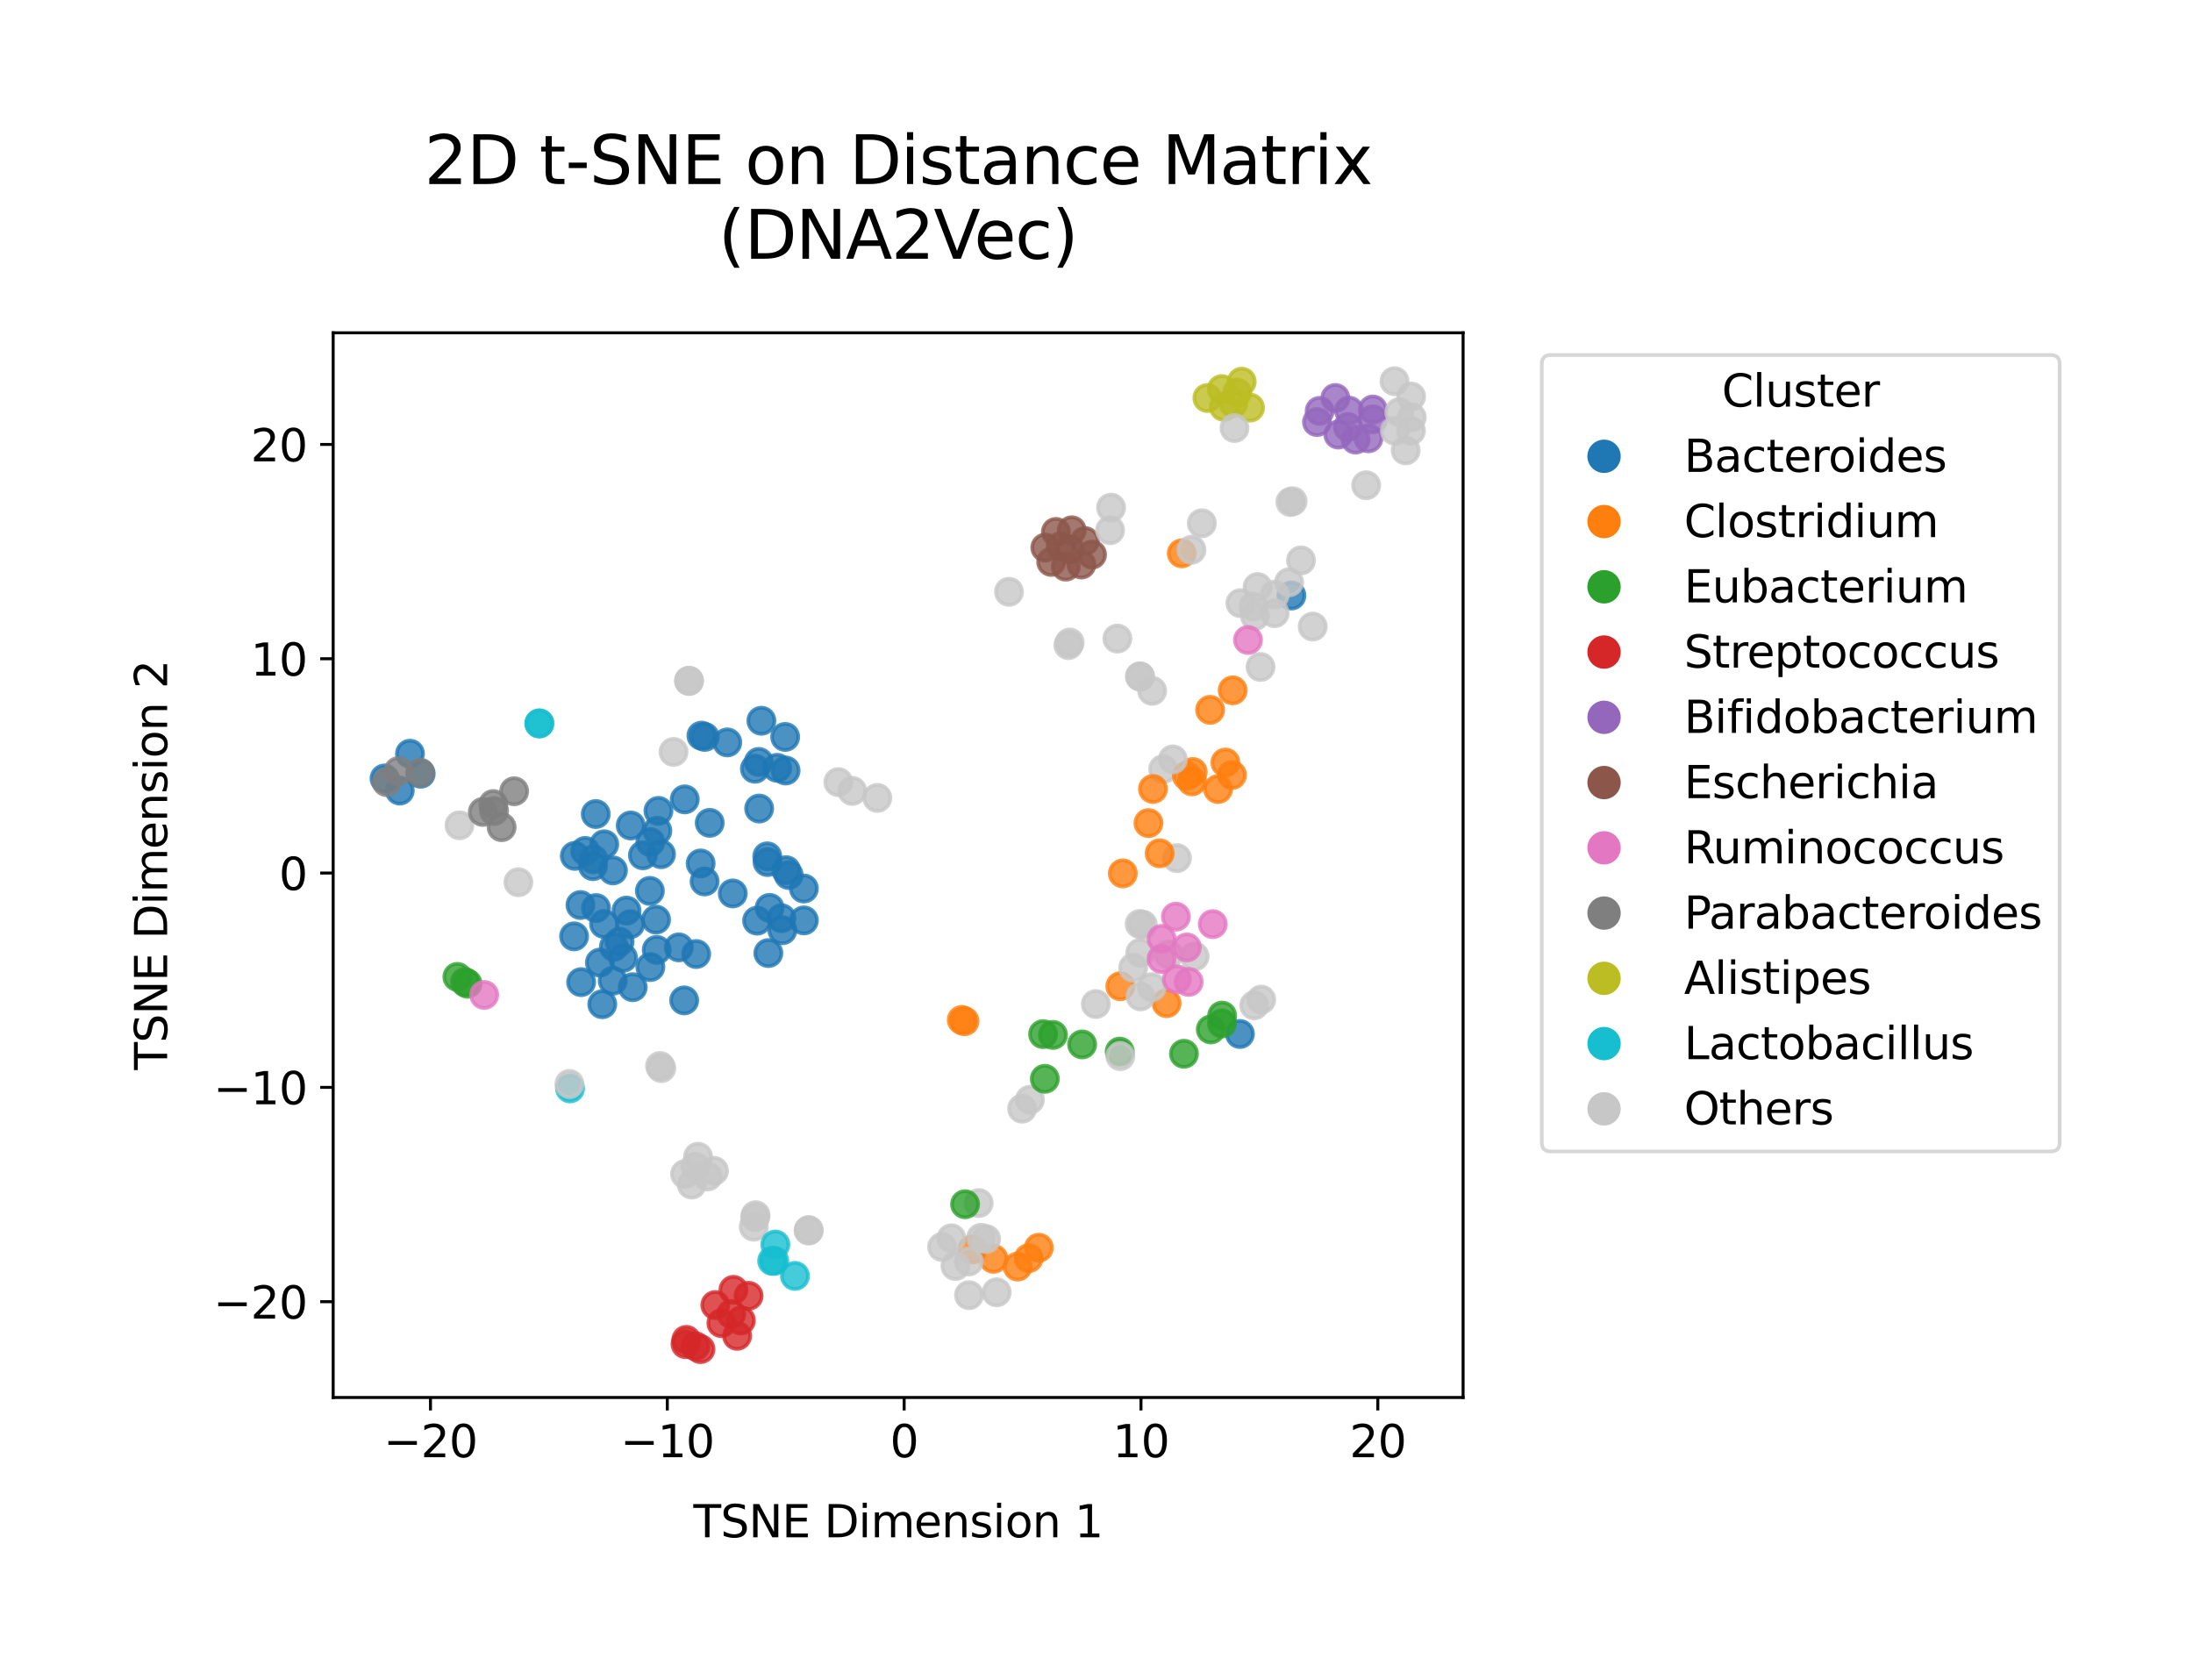 <?xml version="1.0" encoding="utf-8" standalone="no"?>
<!DOCTYPE svg PUBLIC "-//W3C//DTD SVG 1.1//EN"
  "http://www.w3.org/Graphics/SVG/1.1/DTD/svg11.dtd">
<svg xmlns:xlink="http://www.w3.org/1999/xlink" width="591.997pt" height="453.445pt" viewBox="0 0 591.997 453.445" xmlns="http://www.w3.org/2000/svg" version="1.1">
 <defs>
  <style type="text/css">*{stroke-linejoin: round; stroke-linecap: butt}</style>
 </defs>
 <g id="figure_1">
  <g id="patch_1">
   <path d="M 0 453.445 
L 591.997 453.445 
L 591.997 0 
L 0 0 
z
" style="fill: #ffffff"/>
  </g>
  <g id="axes_1">
   <g id="patch_2">
    <path d="M 89.939 377.217 
L 394.959 377.217 
L 394.959 89.833 
L 89.939 89.833 
z
" style="fill: #ffffff"/>
   </g>
   <g id="PathCollection_1">
    <defs>
     <path id="C0_0_31bba003ac" d="M 0 3.536 
C 0.938 3.536 1.837 3.163 2.5 2.5 
C 3.163 1.837 3.536 0.938 3.536 -0 
C 3.536 -0.938 3.163 -1.837 2.5 -2.5 
C 1.837 -3.163 0.938 -3.536 0 -3.536 
C -0.938 -3.536 -1.837 -3.163 -2.5 -2.5 
C -3.163 -1.837 -3.536 -0.938 -3.536 0 
C -3.536 0.938 -3.163 1.837 -2.5 2.5 
C -1.837 3.163 -0.938 3.536 0 3.536 
z
"/>
    </defs>
    <g clip-path="url(#pb56cd2579e)">
     <use xlink:href="#C0_0_31bba003ac" x="307.781" y="182.629" style="fill: #c7c7c7; fill-opacity: 0.8; stroke: #c7c7c7; stroke-opacity: 0.8"/>
    </g>
    <g clip-path="url(#pb56cd2579e)">
     <use xlink:href="#C0_0_31bba003ac" x="340.277" y="180.039" style="fill: #c7c7c7; fill-opacity: 0.8; stroke: #c7c7c7; stroke-opacity: 0.8"/>
    </g>
    <g clip-path="url(#pb56cd2579e)">
     <use xlink:href="#C0_0_31bba003ac" x="307.714" y="182.565" style="fill: #c7c7c7; fill-opacity: 0.8; stroke: #c7c7c7; stroke-opacity: 0.8"/>
    </g>
    <g clip-path="url(#pb56cd2579e)">
     <use xlink:href="#C0_0_31bba003ac" x="379.455" y="121.564" style="fill: #c7c7c7; fill-opacity: 0.8; stroke: #c7c7c7; stroke-opacity: 0.8"/>
    </g>
    <g clip-path="url(#pb56cd2579e)">
     <use xlink:href="#C0_0_31bba003ac" x="380.874" y="116.255" style="fill: #c7c7c7; fill-opacity: 0.8; stroke: #c7c7c7; stroke-opacity: 0.8"/>
    </g>
    <g clip-path="url(#pb56cd2579e)">
     <use xlink:href="#C0_0_31bba003ac" x="354.365" y="169.124" style="fill: #c7c7c7; fill-opacity: 0.8; stroke: #c7c7c7; stroke-opacity: 0.8"/>
    </g>
    <g clip-path="url(#pb56cd2579e)">
     <use xlink:href="#C0_0_31bba003ac" x="368.795" y="130.98" style="fill: #c7c7c7; fill-opacity: 0.8; stroke: #c7c7c7; stroke-opacity: 0.8"/>
    </g>
    <g clip-path="url(#pb56cd2579e)">
     <use xlink:href="#C0_0_31bba003ac" x="335.2" y="103.027" style="fill: #bcbd22; fill-opacity: 0.8; stroke: #bcbd22; stroke-opacity: 0.8"/>
    </g>
    <g clip-path="url(#pb56cd2579e)">
     <use xlink:href="#C0_0_31bba003ac" x="333.961" y="105.975" style="fill: #bcbd22; fill-opacity: 0.8; stroke: #bcbd22; stroke-opacity: 0.8"/>
    </g>
    <g clip-path="url(#pb56cd2579e)">
     <use xlink:href="#C0_0_31bba003ac" x="329.816" y="105.023" style="fill: #bcbd22; fill-opacity: 0.8; stroke: #bcbd22; stroke-opacity: 0.8"/>
    </g>
    <g clip-path="url(#pb56cd2579e)">
     <use xlink:href="#C0_0_31bba003ac" x="337.446" y="110.021" style="fill: #bcbd22; fill-opacity: 0.8; stroke: #bcbd22; stroke-opacity: 0.8"/>
    </g>
    <g clip-path="url(#pb56cd2579e)">
     <use xlink:href="#C0_0_31bba003ac" x="332.935" y="108.855" style="fill: #bcbd22; fill-opacity: 0.8; stroke: #bcbd22; stroke-opacity: 0.8"/>
    </g>
    <g clip-path="url(#pb56cd2579e)">
     <use xlink:href="#C0_0_31bba003ac" x="325.935" y="107.429" style="fill: #bcbd22; fill-opacity: 0.8; stroke: #bcbd22; stroke-opacity: 0.8"/>
    </g>
    <g clip-path="url(#pb56cd2579e)">
     <use xlink:href="#C0_0_31bba003ac" x="330.353" y="109.809" style="fill: #bcbd22; fill-opacity: 0.8; stroke: #bcbd22; stroke-opacity: 0.8"/>
    </g>
    <g clip-path="url(#pb56cd2579e)">
     <use xlink:href="#C0_0_31bba003ac" x="299.926" y="137.025" style="fill: #c7c7c7; fill-opacity: 0.8; stroke: #c7c7c7; stroke-opacity: 0.8"/>
    </g>
    <g clip-path="url(#pb56cd2579e)">
     <use xlink:href="#C0_0_31bba003ac" x="187.934" y="257.513" style="fill: #1f77b4; fill-opacity: 0.8; stroke: #1f77b4; stroke-opacity: 0.8"/>
    </g>
    <g clip-path="url(#pb56cd2579e)">
     <use xlink:href="#C0_0_31bba003ac" x="177.283" y="256.396" style="fill: #1f77b4; fill-opacity: 0.8; stroke: #1f77b4; stroke-opacity: 0.8"/>
    </g>
    <g clip-path="url(#pb56cd2579e)">
     <use xlink:href="#C0_0_31bba003ac" x="177.455" y="224.25" style="fill: #1f77b4; fill-opacity: 0.8; stroke: #1f77b4; stroke-opacity: 0.8"/>
    </g>
    <g clip-path="url(#pb56cd2579e)">
     <use xlink:href="#C0_0_31bba003ac" x="113.565" y="208.847" style="fill: #1f77b4; fill-opacity: 0.8; stroke: #1f77b4; stroke-opacity: 0.8"/>
    </g>
    <g clip-path="url(#pb56cd2579e)">
     <use xlink:href="#C0_0_31bba003ac" x="165.466" y="234.946" style="fill: #1f77b4; fill-opacity: 0.8; stroke: #1f77b4; stroke-opacity: 0.8"/>
    </g>
    <g clip-path="url(#pb56cd2579e)">
     <use xlink:href="#C0_0_31bba003ac" x="165.407" y="264.724" style="fill: #1f77b4; fill-opacity: 0.8; stroke: #1f77b4; stroke-opacity: 0.8"/>
    </g>
    <g clip-path="url(#pb56cd2579e)">
     <use xlink:href="#C0_0_31bba003ac" x="103.804" y="210.122" style="fill: #1f77b4; fill-opacity: 0.8; stroke: #1f77b4; stroke-opacity: 0.8"/>
    </g>
    <g clip-path="url(#pb56cd2579e)">
     <use xlink:href="#C0_0_31bba003ac" x="170.261" y="222.816" style="fill: #1f77b4; fill-opacity: 0.8; stroke: #1f77b4; stroke-opacity: 0.8"/>
    </g>
    <g clip-path="url(#pb56cd2579e)">
     <use xlink:href="#C0_0_31bba003ac" x="107.914" y="213.392" style="fill: #1f77b4; fill-opacity: 0.8; stroke: #1f77b4; stroke-opacity: 0.8"/>
    </g>
    <g clip-path="url(#pb56cd2579e)">
     <use xlink:href="#C0_0_31bba003ac" x="169.12" y="245.789" style="fill: #1f77b4; fill-opacity: 0.8; stroke: #1f77b4; stroke-opacity: 0.8"/>
    </g>
    <g clip-path="url(#pb56cd2579e)">
     <use xlink:href="#C0_0_31bba003ac" x="110.674" y="203.447" style="fill: #1f77b4; fill-opacity: 0.8; stroke: #1f77b4; stroke-opacity: 0.8"/>
    </g>
    <g clip-path="url(#pb56cd2579e)">
     <use xlink:href="#C0_0_31bba003ac" x="165.716" y="255.58" style="fill: #1f77b4; fill-opacity: 0.8; stroke: #1f77b4; stroke-opacity: 0.8"/>
    </g>
    <g clip-path="url(#pb56cd2579e)">
     <use xlink:href="#C0_0_31bba003ac" x="207.753" y="245.057" style="fill: #1f77b4; fill-opacity: 0.8; stroke: #1f77b4; stroke-opacity: 0.8"/>
    </g>
    <g clip-path="url(#pb56cd2579e)">
     <use xlink:href="#C0_0_31bba003ac" x="207.202" y="232.684" style="fill: #1f77b4; fill-opacity: 0.8; stroke: #1f77b4; stroke-opacity: 0.8"/>
    </g>
    <g clip-path="url(#pb56cd2579e)">
     <use xlink:href="#C0_0_31bba003ac" x="157.965" y="229.688" style="fill: #1f77b4; fill-opacity: 0.8; stroke: #1f77b4; stroke-opacity: 0.8"/>
    </g>
    <g clip-path="url(#pb56cd2579e)">
     <use xlink:href="#C0_0_31bba003ac" x="217.004" y="248.439" style="fill: #1f77b4; fill-opacity: 0.8; stroke: #1f77b4; stroke-opacity: 0.8"/>
    </g>
    <g clip-path="url(#pb56cd2579e)">
     <use xlink:href="#C0_0_31bba003ac" x="211.207" y="251.097" style="fill: #1f77b4; fill-opacity: 0.8; stroke: #1f77b4; stroke-opacity: 0.8"/>
    </g>
    <g clip-path="url(#pb56cd2579e)">
     <use xlink:href="#C0_0_31bba003ac" x="209.796" y="207.257" style="fill: #1f77b4; fill-opacity: 0.8; stroke: #1f77b4; stroke-opacity: 0.8"/>
    </g>
    <g clip-path="url(#pb56cd2579e)">
     <use xlink:href="#C0_0_31bba003ac" x="175.561" y="261.035" style="fill: #1f77b4; fill-opacity: 0.8; stroke: #1f77b4; stroke-opacity: 0.8"/>
    </g>
    <g clip-path="url(#pb56cd2579e)">
     <use xlink:href="#C0_0_31bba003ac" x="161.942" y="259.829" style="fill: #1f77b4; fill-opacity: 0.8; stroke: #1f77b4; stroke-opacity: 0.8"/>
    </g>
    <g clip-path="url(#pb56cd2579e)">
     <use xlink:href="#C0_0_31bba003ac" x="205.533" y="194.547" style="fill: #1f77b4; fill-opacity: 0.8; stroke: #1f77b4; stroke-opacity: 0.8"/>
    </g>
    <g clip-path="url(#pb56cd2579e)">
     <use xlink:href="#C0_0_31bba003ac" x="162.584" y="271.064" style="fill: #1f77b4; fill-opacity: 0.8; stroke: #1f77b4; stroke-opacity: 0.8"/>
    </g>
    <g clip-path="url(#pb56cd2579e)">
     <use xlink:href="#C0_0_31bba003ac" x="175.432" y="240.476" style="fill: #1f77b4; fill-opacity: 0.8; stroke: #1f77b4; stroke-opacity: 0.8"/>
    </g>
    <g clip-path="url(#pb56cd2579e)">
     <use xlink:href="#C0_0_31bba003ac" x="348.611" y="160.741" style="fill: #1f77b4; fill-opacity: 0.8; stroke: #1f77b4; stroke-opacity: 0.8"/>
    </g>
    <g clip-path="url(#pb56cd2579e)">
     <use xlink:href="#C0_0_31bba003ac" x="183.244" y="255.717" style="fill: #1f77b4; fill-opacity: 0.8; stroke: #1f77b4; stroke-opacity: 0.8"/>
    </g>
    <g clip-path="url(#pb56cd2579e)">
     <use xlink:href="#C0_0_31bba003ac" x="156.875" y="265.099" style="fill: #1f77b4; fill-opacity: 0.8; stroke: #1f77b4; stroke-opacity: 0.8"/>
    </g>
    <g clip-path="url(#pb56cd2579e)">
     <use xlink:href="#C0_0_31bba003ac" x="211.959" y="198.913" style="fill: #1f77b4; fill-opacity: 0.8; stroke: #1f77b4; stroke-opacity: 0.8"/>
    </g>
    <g clip-path="url(#pb56cd2579e)">
     <use xlink:href="#C0_0_31bba003ac" x="212.907" y="236.188" style="fill: #1f77b4; fill-opacity: 0.8; stroke: #1f77b4; stroke-opacity: 0.8"/>
    </g>
    <g clip-path="url(#pb56cd2579e)">
     <use xlink:href="#C0_0_31bba003ac" x="210.959" y="247.843" style="fill: #1f77b4; fill-opacity: 0.8; stroke: #1f77b4; stroke-opacity: 0.8"/>
    </g>
    <g clip-path="url(#pb56cd2579e)">
     <use xlink:href="#C0_0_31bba003ac" x="207.414" y="257.257" style="fill: #1f77b4; fill-opacity: 0.8; stroke: #1f77b4; stroke-opacity: 0.8"/>
    </g>
    <g clip-path="url(#pb56cd2579e)">
     <use xlink:href="#C0_0_31bba003ac" x="212.214" y="234.88" style="fill: #1f77b4; fill-opacity: 0.8; stroke: #1f77b4; stroke-opacity: 0.8"/>
    </g>
    <g clip-path="url(#pb56cd2579e)">
     <use xlink:href="#C0_0_31bba003ac" x="184.852" y="215.772" style="fill: #1f77b4; fill-opacity: 0.8; stroke: #1f77b4; stroke-opacity: 0.8"/>
    </g>
    <g clip-path="url(#pb56cd2579e)">
     <use xlink:href="#C0_0_31bba003ac" x="204.931" y="218.244" style="fill: #1f77b4; fill-opacity: 0.8; stroke: #1f77b4; stroke-opacity: 0.8"/>
    </g>
    <g clip-path="url(#pb56cd2579e)">
     <use xlink:href="#C0_0_31bba003ac" x="160.894" y="245.103" style="fill: #1f77b4; fill-opacity: 0.8; stroke: #1f77b4; stroke-opacity: 0.8"/>
    </g>
    <g clip-path="url(#pb56cd2579e)">
     <use xlink:href="#C0_0_31bba003ac" x="163.061" y="249.404" style="fill: #1f77b4; fill-opacity: 0.8; stroke: #1f77b4; stroke-opacity: 0.8"/>
    </g>
    <g clip-path="url(#pb56cd2579e)">
     <use xlink:href="#C0_0_31bba003ac" x="170.126" y="249.465" style="fill: #1f77b4; fill-opacity: 0.8; stroke: #1f77b4; stroke-opacity: 0.8"/>
    </g>
    <g clip-path="url(#pb56cd2579e)">
     <use xlink:href="#C0_0_31bba003ac" x="212.073" y="207.975" style="fill: #1f77b4; fill-opacity: 0.8; stroke: #1f77b4; stroke-opacity: 0.8"/>
    </g>
    <g clip-path="url(#pb56cd2579e)">
     <use xlink:href="#C0_0_31bba003ac" x="177.747" y="218.879" style="fill: #1f77b4; fill-opacity: 0.8; stroke: #1f77b4; stroke-opacity: 0.8"/>
    </g>
    <g clip-path="url(#pb56cd2579e)">
     <use xlink:href="#C0_0_31bba003ac" x="155.172" y="231.016" style="fill: #1f77b4; fill-opacity: 0.8; stroke: #1f77b4; stroke-opacity: 0.8"/>
    </g>
    <g clip-path="url(#pb56cd2579e)">
     <use xlink:href="#C0_0_31bba003ac" x="175.567" y="227.303" style="fill: #1f77b4; fill-opacity: 0.8; stroke: #1f77b4; stroke-opacity: 0.8"/>
    </g>
    <g clip-path="url(#pb56cd2579e)">
     <use xlink:href="#C0_0_31bba003ac" x="178.439" y="230.568" style="fill: #1f77b4; fill-opacity: 0.8; stroke: #1f77b4; stroke-opacity: 0.8"/>
    </g>
    <g clip-path="url(#pb56cd2579e)">
     <use xlink:href="#C0_0_31bba003ac" x="160.823" y="219.726" style="fill: #1f77b4; fill-opacity: 0.8; stroke: #1f77b4; stroke-opacity: 0.8"/>
    </g>
    <g clip-path="url(#pb56cd2579e)">
     <use xlink:href="#C0_0_31bba003ac" x="173.544" y="230.872" style="fill: #1f77b4; fill-opacity: 0.8; stroke: #1f77b4; stroke-opacity: 0.8"/>
    </g>
    <g clip-path="url(#pb56cd2579e)">
     <use xlink:href="#C0_0_31bba003ac" x="163.112" y="227.891" style="fill: #1f77b4; fill-opacity: 0.8; stroke: #1f77b4; stroke-opacity: 0.8"/>
    </g>
    <g clip-path="url(#pb56cd2579e)">
     <use xlink:href="#C0_0_31bba003ac" x="160.063" y="233.798" style="fill: #1f77b4; fill-opacity: 0.8; stroke: #1f77b4; stroke-opacity: 0.8"/>
    </g>
    <g clip-path="url(#pb56cd2579e)">
     <use xlink:href="#C0_0_31bba003ac" x="160.195" y="231.945" style="fill: #1f77b4; fill-opacity: 0.8; stroke: #1f77b4; stroke-opacity: 0.8"/>
    </g>
    <g clip-path="url(#pb56cd2579e)">
     <use xlink:href="#C0_0_31bba003ac" x="190.244" y="198.911" style="fill: #1f77b4; fill-opacity: 0.8; stroke: #1f77b4; stroke-opacity: 0.8"/>
    </g>
    <g clip-path="url(#pb56cd2579e)">
     <use xlink:href="#C0_0_31bba003ac" x="190.205" y="237.92" style="fill: #1f77b4; fill-opacity: 0.8; stroke: #1f77b4; stroke-opacity: 0.8"/>
    </g>
    <g clip-path="url(#pb56cd2579e)">
     <use xlink:href="#C0_0_31bba003ac" x="204.378" y="248.506" style="fill: #1f77b4; fill-opacity: 0.8; stroke: #1f77b4; stroke-opacity: 0.8"/>
    </g>
    <g clip-path="url(#pb56cd2579e)">
     <use xlink:href="#C0_0_31bba003ac" x="184.691" y="270.028" style="fill: #1f77b4; fill-opacity: 0.8; stroke: #1f77b4; stroke-opacity: 0.8"/>
    </g>
    <g clip-path="url(#pb56cd2579e)">
     <use xlink:href="#C0_0_31bba003ac" x="189.139" y="233.07" style="fill: #1f77b4; fill-opacity: 0.8; stroke: #1f77b4; stroke-opacity: 0.8"/>
    </g>
    <g clip-path="url(#pb56cd2579e)">
     <use xlink:href="#C0_0_31bba003ac" x="167.26" y="254.199" style="fill: #1f77b4; fill-opacity: 0.8; stroke: #1f77b4; stroke-opacity: 0.8"/>
    </g>
    <g clip-path="url(#pb56cd2579e)">
     <use xlink:href="#C0_0_31bba003ac" x="168.19" y="258.544" style="fill: #1f77b4; fill-opacity: 0.8; stroke: #1f77b4; stroke-opacity: 0.8"/>
    </g>
    <g clip-path="url(#pb56cd2579e)">
     <use xlink:href="#C0_0_31bba003ac" x="177.109" y="248.217" style="fill: #1f77b4; fill-opacity: 0.8; stroke: #1f77b4; stroke-opacity: 0.8"/>
    </g>
    <g clip-path="url(#pb56cd2579e)">
     <use xlink:href="#C0_0_31bba003ac" x="334.712" y="279.098" style="fill: #1f77b4; fill-opacity: 0.8; stroke: #1f77b4; stroke-opacity: 0.8"/>
    </g>
    <g clip-path="url(#pb56cd2579e)">
     <use xlink:href="#C0_0_31bba003ac" x="191.586" y="222.111" style="fill: #1f77b4; fill-opacity: 0.8; stroke: #1f77b4; stroke-opacity: 0.8"/>
    </g>
    <g clip-path="url(#pb56cd2579e)">
     <use xlink:href="#C0_0_31bba003ac" x="189.346" y="198.566" style="fill: #1f77b4; fill-opacity: 0.8; stroke: #1f77b4; stroke-opacity: 0.8"/>
    </g>
    <g clip-path="url(#pb56cd2579e)">
     <use xlink:href="#C0_0_31bba003ac" x="154.972" y="252.743" style="fill: #1f77b4; fill-opacity: 0.8; stroke: #1f77b4; stroke-opacity: 0.8"/>
    </g>
    <g clip-path="url(#pb56cd2579e)">
     <use xlink:href="#C0_0_31bba003ac" x="196.33" y="200.391" style="fill: #1f77b4; fill-opacity: 0.8; stroke: #1f77b4; stroke-opacity: 0.8"/>
    </g>
    <g clip-path="url(#pb56cd2579e)">
     <use xlink:href="#C0_0_31bba003ac" x="156.692" y="244.286" style="fill: #1f77b4; fill-opacity: 0.8; stroke: #1f77b4; stroke-opacity: 0.8"/>
    </g>
    <g clip-path="url(#pb56cd2579e)">
     <use xlink:href="#C0_0_31bba003ac" x="203.786" y="207.498" style="fill: #1f77b4; fill-opacity: 0.8; stroke: #1f77b4; stroke-opacity: 0.8"/>
    </g>
    <g clip-path="url(#pb56cd2579e)">
     <use xlink:href="#C0_0_31bba003ac" x="204.831" y="205.663" style="fill: #1f77b4; fill-opacity: 0.8; stroke: #1f77b4; stroke-opacity: 0.8"/>
    </g>
    <g clip-path="url(#pb56cd2579e)">
     <use xlink:href="#C0_0_31bba003ac" x="217.001" y="239.828" style="fill: #1f77b4; fill-opacity: 0.8; stroke: #1f77b4; stroke-opacity: 0.8"/>
    </g>
    <g clip-path="url(#pb56cd2579e)">
     <use xlink:href="#C0_0_31bba003ac" x="197.805" y="241.158" style="fill: #1f77b4; fill-opacity: 0.8; stroke: #1f77b4; stroke-opacity: 0.8"/>
    </g>
    <g clip-path="url(#pb56cd2579e)">
     <use xlink:href="#C0_0_31bba003ac" x="207.127" y="231.139" style="fill: #1f77b4; fill-opacity: 0.8; stroke: #1f77b4; stroke-opacity: 0.8"/>
    </g>
    <g clip-path="url(#pb56cd2579e)">
     <use xlink:href="#C0_0_31bba003ac" x="170.802" y="266.467" style="fill: #1f77b4; fill-opacity: 0.8; stroke: #1f77b4; stroke-opacity: 0.8"/>
    </g>
    <g clip-path="url(#pb56cd2579e)">
     <use xlink:href="#C0_0_31bba003ac" x="124.021" y="222.761" style="fill: #c7c7c7; fill-opacity: 0.8; stroke: #c7c7c7; stroke-opacity: 0.8"/>
    </g>
    <g clip-path="url(#pb56cd2579e)">
     <use xlink:href="#C0_0_31bba003ac" x="369.408" y="118.305" style="fill: #9467bd; fill-opacity: 0.8; stroke: #9467bd; stroke-opacity: 0.8"/>
    </g>
    <g clip-path="url(#pb56cd2579e)">
     <use xlink:href="#C0_0_31bba003ac" x="364.165" y="110.835" style="fill: #9467bd; fill-opacity: 0.8; stroke: #9467bd; stroke-opacity: 0.8"/>
    </g>
    <g clip-path="url(#pb56cd2579e)">
     <use xlink:href="#C0_0_31bba003ac" x="360.478" y="107.429" style="fill: #9467bd; fill-opacity: 0.8; stroke: #9467bd; stroke-opacity: 0.8"/>
    </g>
    <g clip-path="url(#pb56cd2579e)">
     <use xlink:href="#C0_0_31bba003ac" x="370.603" y="110.54" style="fill: #9467bd; fill-opacity: 0.8; stroke: #9467bd; stroke-opacity: 0.8"/>
    </g>
    <g clip-path="url(#pb56cd2579e)">
     <use xlink:href="#C0_0_31bba003ac" x="370.609" y="113.179" style="fill: #9467bd; fill-opacity: 0.8; stroke: #9467bd; stroke-opacity: 0.8"/>
    </g>
    <g clip-path="url(#pb56cd2579e)">
     <use xlink:href="#C0_0_31bba003ac" x="355.521" y="113.922" style="fill: #9467bd; fill-opacity: 0.8; stroke: #9467bd; stroke-opacity: 0.8"/>
    </g>
    <g clip-path="url(#pb56cd2579e)">
     <use xlink:href="#C0_0_31bba003ac" x="361.272" y="117.301" style="fill: #9467bd; fill-opacity: 0.8; stroke: #9467bd; stroke-opacity: 0.8"/>
    </g>
    <g clip-path="url(#pb56cd2579e)">
     <use xlink:href="#C0_0_31bba003ac" x="363.856" y="115.253" style="fill: #9467bd; fill-opacity: 0.8; stroke: #9467bd; stroke-opacity: 0.8"/>
    </g>
    <g clip-path="url(#pb56cd2579e)">
     <use xlink:href="#C0_0_31bba003ac" x="365.932" y="118.656" style="fill: #9467bd; fill-opacity: 0.8; stroke: #9467bd; stroke-opacity: 0.8"/>
    </g>
    <g clip-path="url(#pb56cd2579e)">
     <use xlink:href="#C0_0_31bba003ac" x="356.244" y="110.908" style="fill: #9467bd; fill-opacity: 0.8; stroke: #9467bd; stroke-opacity: 0.8"/>
    </g>
    <g clip-path="url(#pb56cd2579e)">
     <use xlink:href="#C0_0_31bba003ac" x="348.941" y="135.291" style="fill: #c7c7c7; fill-opacity: 0.8; stroke: #c7c7c7; stroke-opacity: 0.8"/>
    </g>
    <g clip-path="url(#pb56cd2579e)">
     <use xlink:href="#C0_0_31bba003ac" x="348.338" y="135.5" style="fill: #c7c7c7; fill-opacity: 0.8; stroke: #c7c7c7; stroke-opacity: 0.8"/>
    </g>
    <g clip-path="url(#pb56cd2579e)">
     <use xlink:href="#C0_0_31bba003ac" x="295.818" y="271.021" style="fill: #c7c7c7; fill-opacity: 0.8; stroke: #c7c7c7; stroke-opacity: 0.8"/>
    </g>
    <g clip-path="url(#pb56cd2579e)">
     <use xlink:href="#C0_0_31bba003ac" x="317.715" y="231.627" style="fill: #c7c7c7; fill-opacity: 0.8; stroke: #c7c7c7; stroke-opacity: 0.8"/>
    </g>
    <g clip-path="url(#pb56cd2579e)">
     <use xlink:href="#C0_0_31bba003ac" x="313.994" y="207.607" style="fill: #c7c7c7; fill-opacity: 0.8; stroke: #c7c7c7; stroke-opacity: 0.8"/>
    </g>
    <g clip-path="url(#pb56cd2579e)">
     <use xlink:href="#C0_0_31bba003ac" x="278.014" y="296.857" style="fill: #c7c7c7; fill-opacity: 0.8; stroke: #c7c7c7; stroke-opacity: 0.8"/>
    </g>
    <g clip-path="url(#pb56cd2579e)">
     <use xlink:href="#C0_0_31bba003ac" x="264.194" y="324.737" style="fill: #c7c7c7; fill-opacity: 0.8; stroke: #c7c7c7; stroke-opacity: 0.8"/>
    </g>
    <g clip-path="url(#pb56cd2579e)">
     <use xlink:href="#C0_0_31bba003ac" x="313.05" y="230.322" style="fill: #ff7f0e; fill-opacity: 0.8; stroke: #ff7f0e; stroke-opacity: 0.8"/>
    </g>
    <g clip-path="url(#pb56cd2579e)">
     <use xlink:href="#C0_0_31bba003ac" x="303.101" y="235.746" style="fill: #ff7f0e; fill-opacity: 0.8; stroke: #ff7f0e; stroke-opacity: 0.8"/>
    </g>
    <g clip-path="url(#pb56cd2579e)">
     <use xlink:href="#C0_0_31bba003ac" x="314.922" y="270.777" style="fill: #ff7f0e; fill-opacity: 0.8; stroke: #ff7f0e; stroke-opacity: 0.8"/>
    </g>
    <g clip-path="url(#pb56cd2579e)">
     <use xlink:href="#C0_0_31bba003ac" x="332.573" y="209.192" style="fill: #ff7f0e; fill-opacity: 0.8; stroke: #ff7f0e; stroke-opacity: 0.8"/>
    </g>
    <g clip-path="url(#pb56cd2579e)">
     <use xlink:href="#C0_0_31bba003ac" x="311.241" y="212.959" style="fill: #ff7f0e; fill-opacity: 0.8; stroke: #ff7f0e; stroke-opacity: 0.8"/>
    </g>
    <g clip-path="url(#pb56cd2579e)">
     <use xlink:href="#C0_0_31bba003ac" x="332.762" y="186.335" style="fill: #ff7f0e; fill-opacity: 0.8; stroke: #ff7f0e; stroke-opacity: 0.8"/>
    </g>
    <g clip-path="url(#pb56cd2579e)">
     <use xlink:href="#C0_0_31bba003ac" x="274.71" y="341.873" style="fill: #ff7f0e; fill-opacity: 0.8; stroke: #ff7f0e; stroke-opacity: 0.8"/>
    </g>
    <g clip-path="url(#pb56cd2579e)">
     <use xlink:href="#C0_0_31bba003ac" x="328.807" y="212.985" style="fill: #ff7f0e; fill-opacity: 0.8; stroke: #ff7f0e; stroke-opacity: 0.8"/>
    </g>
    <g clip-path="url(#pb56cd2579e)">
     <use xlink:href="#C0_0_31bba003ac" x="330.791" y="205.824" style="fill: #ff7f0e; fill-opacity: 0.8; stroke: #ff7f0e; stroke-opacity: 0.8"/>
    </g>
    <g clip-path="url(#pb56cd2579e)">
     <use xlink:href="#C0_0_31bba003ac" x="277.691" y="339.612" style="fill: #ff7f0e; fill-opacity: 0.8; stroke: #ff7f0e; stroke-opacity: 0.8"/>
    </g>
    <g clip-path="url(#pb56cd2579e)">
     <use xlink:href="#C0_0_31bba003ac" x="260.374" y="275.646" style="fill: #ff7f0e; fill-opacity: 0.8; stroke: #ff7f0e; stroke-opacity: 0.8"/>
    </g>
    <g clip-path="url(#pb56cd2579e)">
     <use xlink:href="#C0_0_31bba003ac" x="259.627" y="275.304" style="fill: #ff7f0e; fill-opacity: 0.8; stroke: #ff7f0e; stroke-opacity: 0.8"/>
    </g>
    <g clip-path="url(#pb56cd2579e)">
     <use xlink:href="#C0_0_31bba003ac" x="280.426" y="336.789" style="fill: #ff7f0e; fill-opacity: 0.8; stroke: #ff7f0e; stroke-opacity: 0.8"/>
    </g>
    <g clip-path="url(#pb56cd2579e)">
     <use xlink:href="#C0_0_31bba003ac" x="320.388" y="209.41" style="fill: #ff7f0e; fill-opacity: 0.8; stroke: #ff7f0e; stroke-opacity: 0.8"/>
    </g>
    <g clip-path="url(#pb56cd2579e)">
     <use xlink:href="#C0_0_31bba003ac" x="326.672" y="191.607" style="fill: #ff7f0e; fill-opacity: 0.8; stroke: #ff7f0e; stroke-opacity: 0.8"/>
    </g>
    <g clip-path="url(#pb56cd2579e)">
     <use xlink:href="#C0_0_31bba003ac" x="319.017" y="149.355" style="fill: #ff7f0e; fill-opacity: 0.8; stroke: #ff7f0e; stroke-opacity: 0.8"/>
    </g>
    <g clip-path="url(#pb56cd2579e)">
     <use xlink:href="#C0_0_31bba003ac" x="302.428" y="266.2" style="fill: #ff7f0e; fill-opacity: 0.8; stroke: #ff7f0e; stroke-opacity: 0.8"/>
    </g>
    <g clip-path="url(#pb56cd2579e)">
     <use xlink:href="#C0_0_31bba003ac" x="262.509" y="337.251" style="fill: #ff7f0e; fill-opacity: 0.8; stroke: #ff7f0e; stroke-opacity: 0.8"/>
    </g>
    <g clip-path="url(#pb56cd2579e)">
     <use xlink:href="#C0_0_31bba003ac" x="310.024" y="222.171" style="fill: #ff7f0e; fill-opacity: 0.8; stroke: #ff7f0e; stroke-opacity: 0.8"/>
    </g>
    <g clip-path="url(#pb56cd2579e)">
     <use xlink:href="#C0_0_31bba003ac" x="268.195" y="339.776" style="fill: #ff7f0e; fill-opacity: 0.8; stroke: #ff7f0e; stroke-opacity: 0.8"/>
    </g>
    <g clip-path="url(#pb56cd2579e)">
     <use xlink:href="#C0_0_31bba003ac" x="321.758" y="210.909" style="fill: #ff7f0e; fill-opacity: 0.8; stroke: #ff7f0e; stroke-opacity: 0.8"/>
    </g>
    <g clip-path="url(#pb56cd2579e)">
     <use xlink:href="#C0_0_31bba003ac" x="321.986" y="208.373" style="fill: #ff7f0e; fill-opacity: 0.8; stroke: #ff7f0e; stroke-opacity: 0.8"/>
    </g>
    <g clip-path="url(#pb56cd2579e)">
     <use xlink:href="#C0_0_31bba003ac" x="376.553" y="116.266" style="fill: #c7c7c7; fill-opacity: 0.8; stroke: #c7c7c7; stroke-opacity: 0.8"/>
    </g>
    <g clip-path="url(#pb56cd2579e)">
     <use xlink:href="#C0_0_31bba003ac" x="266.216" y="334.449" style="fill: #c7c7c7; fill-opacity: 0.8; stroke: #c7c7c7; stroke-opacity: 0.8"/>
    </g>
    <g clip-path="url(#pb56cd2579e)">
     <use xlink:href="#C0_0_31bba003ac" x="264.835" y="334.106" style="fill: #c7c7c7; fill-opacity: 0.8; stroke: #c7c7c7; stroke-opacity: 0.8"/>
    </g>
    <g clip-path="url(#pb56cd2579e)">
     <use xlink:href="#C0_0_31bba003ac" x="340.46" y="269.825" style="fill: #c7c7c7; fill-opacity: 0.8; stroke: #c7c7c7; stroke-opacity: 0.8"/>
    </g>
    <g clip-path="url(#pb56cd2579e)">
     <use xlink:href="#C0_0_31bba003ac" x="315.5" y="257.624" style="fill: #c7c7c7; fill-opacity: 0.8; stroke: #c7c7c7; stroke-opacity: 0.8"/>
    </g>
    <g clip-path="url(#pb56cd2579e)">
     <use xlink:href="#C0_0_31bba003ac" x="338.577" y="271.357" style="fill: #c7c7c7; fill-opacity: 0.8; stroke: #c7c7c7; stroke-opacity: 0.8"/>
    </g>
    <g clip-path="url(#pb56cd2579e)">
     <use xlink:href="#C0_0_31bba003ac" x="351.211" y="151.268" style="fill: #c7c7c7; fill-opacity: 0.8; stroke: #c7c7c7; stroke-opacity: 0.8"/>
    </g>
    <g clip-path="url(#pb56cd2579e)">
     <use xlink:href="#C0_0_31bba003ac" x="311.017" y="186.47" style="fill: #c7c7c7; fill-opacity: 0.8; stroke: #c7c7c7; stroke-opacity: 0.8"/>
    </g>
    <g clip-path="url(#pb56cd2579e)">
     <use xlink:href="#C0_0_31bba003ac" x="307.886" y="268.954" style="fill: #c7c7c7; fill-opacity: 0.8; stroke: #c7c7c7; stroke-opacity: 0.8"/>
    </g>
    <g clip-path="url(#pb56cd2579e)">
     <use xlink:href="#C0_0_31bba003ac" x="310.916" y="266.458" style="fill: #c7c7c7; fill-opacity: 0.8; stroke: #c7c7c7; stroke-opacity: 0.8"/>
    </g>
    <g clip-path="url(#pb56cd2579e)">
     <use xlink:href="#C0_0_31bba003ac" x="322.492" y="258.157" style="fill: #c7c7c7; fill-opacity: 0.8; stroke: #c7c7c7; stroke-opacity: 0.8"/>
    </g>
    <g clip-path="url(#pb56cd2579e)">
     <use xlink:href="#C0_0_31bba003ac" x="377.735" y="111.242" style="fill: #c7c7c7; fill-opacity: 0.8; stroke: #c7c7c7; stroke-opacity: 0.8"/>
    </g>
    <g clip-path="url(#pb56cd2579e)">
     <use xlink:href="#C0_0_31bba003ac" x="218.29" y="332.154" style="fill: #c7c7c7; fill-opacity: 0.8; stroke: #c7c7c7; stroke-opacity: 0.8"/>
    </g>
    <g clip-path="url(#pb56cd2579e)">
     <use xlink:href="#C0_0_31bba003ac" x="218.315" y="332.034" style="fill: #c7c7c7; fill-opacity: 0.8; stroke: #c7c7c7; stroke-opacity: 0.8"/>
    </g>
    <g clip-path="url(#pb56cd2579e)">
     <use xlink:href="#C0_0_31bba003ac" x="289.318" y="143.139" style="fill: #8c564b; fill-opacity: 0.8; stroke: #8c564b; stroke-opacity: 0.8"/>
    </g>
    <g clip-path="url(#pb56cd2579e)">
     <use xlink:href="#C0_0_31bba003ac" x="288.873" y="148.306" style="fill: #8c564b; fill-opacity: 0.8; stroke: #8c564b; stroke-opacity: 0.8"/>
    </g>
    <g clip-path="url(#pb56cd2579e)">
     <use xlink:href="#C0_0_31bba003ac" x="285.041" y="143.588" style="fill: #8c564b; fill-opacity: 0.8; stroke: #8c564b; stroke-opacity: 0.8"/>
    </g>
    <g clip-path="url(#pb56cd2579e)">
     <use xlink:href="#C0_0_31bba003ac" x="294.79" y="149.701" style="fill: #8c564b; fill-opacity: 0.8; stroke: #8c564b; stroke-opacity: 0.8"/>
    </g>
    <g clip-path="url(#pb56cd2579e)">
     <use xlink:href="#C0_0_31bba003ac" x="282.184" y="147.805" style="fill: #8c564b; fill-opacity: 0.8; stroke: #8c564b; stroke-opacity: 0.8"/>
    </g>
    <g clip-path="url(#pb56cd2579e)">
     <use xlink:href="#C0_0_31bba003ac" x="291.917" y="152.374" style="fill: #8c564b; fill-opacity: 0.8; stroke: #8c564b; stroke-opacity: 0.8"/>
    </g>
    <g clip-path="url(#pb56cd2579e)">
     <use xlink:href="#C0_0_31bba003ac" x="283.766" y="151.666" style="fill: #8c564b; fill-opacity: 0.8; stroke: #8c564b; stroke-opacity: 0.8"/>
    </g>
    <g clip-path="url(#pb56cd2579e)">
     <use xlink:href="#C0_0_31bba003ac" x="286.328" y="147.44" style="fill: #8c564b; fill-opacity: 0.8; stroke: #8c564b; stroke-opacity: 0.8"/>
    </g>
    <g clip-path="url(#pb56cd2579e)">
     <use xlink:href="#C0_0_31bba003ac" x="292.861" y="146.044" style="fill: #8c564b; fill-opacity: 0.8; stroke: #8c564b; stroke-opacity: 0.8"/>
    </g>
    <g clip-path="url(#pb56cd2579e)">
     <use xlink:href="#C0_0_31bba003ac" x="287.71" y="152.934" style="fill: #8c564b; fill-opacity: 0.8; stroke: #8c564b; stroke-opacity: 0.8"/>
    </g>
    <g clip-path="url(#pb56cd2579e)">
     <use xlink:href="#C0_0_31bba003ac" x="284.251" y="279.349" style="fill: #2ca02c; fill-opacity: 0.8; stroke: #2ca02c; stroke-opacity: 0.8"/>
    </g>
    <g clip-path="url(#pb56cd2579e)">
     <use xlink:href="#C0_0_31bba003ac" x="260.524" y="325.047" style="fill: #2ca02c; fill-opacity: 0.8; stroke: #2ca02c; stroke-opacity: 0.8"/>
    </g>
    <g clip-path="url(#pb56cd2579e)">
     <use xlink:href="#C0_0_31bba003ac" x="282.051" y="291.196" style="fill: #2ca02c; fill-opacity: 0.8; stroke: #2ca02c; stroke-opacity: 0.8"/>
    </g>
    <g clip-path="url(#pb56cd2579e)">
     <use xlink:href="#C0_0_31bba003ac" x="281.583" y="279.134" style="fill: #2ca02c; fill-opacity: 0.8; stroke: #2ca02c; stroke-opacity: 0.8"/>
    </g>
    <g clip-path="url(#pb56cd2579e)">
     <use xlink:href="#C0_0_31bba003ac" x="319.602" y="284.438" style="fill: #2ca02c; fill-opacity: 0.8; stroke: #2ca02c; stroke-opacity: 0.8"/>
    </g>
    <g clip-path="url(#pb56cd2579e)">
     <use xlink:href="#C0_0_31bba003ac" x="302.271" y="283.853" style="fill: #2ca02c; fill-opacity: 0.8; stroke: #2ca02c; stroke-opacity: 0.8"/>
    </g>
    <g clip-path="url(#pb56cd2579e)">
     <use xlink:href="#C0_0_31bba003ac" x="329.912" y="274.133" style="fill: #2ca02c; fill-opacity: 0.8; stroke: #2ca02c; stroke-opacity: 0.8"/>
    </g>
    <g clip-path="url(#pb56cd2579e)">
     <use xlink:href="#C0_0_31bba003ac" x="329.87" y="276.25" style="fill: #2ca02c; fill-opacity: 0.8; stroke: #2ca02c; stroke-opacity: 0.8"/>
    </g>
    <g clip-path="url(#pb56cd2579e)">
     <use xlink:href="#C0_0_31bba003ac" x="326.86" y="277.873" style="fill: #2ca02c; fill-opacity: 0.8; stroke: #2ca02c; stroke-opacity: 0.8"/>
    </g>
    <g clip-path="url(#pb56cd2579e)">
     <use xlink:href="#C0_0_31bba003ac" x="125.517" y="265.058" style="fill: #2ca02c; fill-opacity: 0.8; stroke: #2ca02c; stroke-opacity: 0.8"/>
    </g>
    <g clip-path="url(#pb56cd2579e)">
     <use xlink:href="#C0_0_31bba003ac" x="123.471" y="263.684" style="fill: #2ca02c; fill-opacity: 0.8; stroke: #2ca02c; stroke-opacity: 0.8"/>
    </g>
    <g clip-path="url(#pb56cd2579e)">
     <use xlink:href="#C0_0_31bba003ac" x="126.222" y="265.533" style="fill: #2ca02c; fill-opacity: 0.8; stroke: #2ca02c; stroke-opacity: 0.8"/>
    </g>
    <g clip-path="url(#pb56cd2579e)">
     <use xlink:href="#C0_0_31bba003ac" x="292.119" y="281.912" style="fill: #2ca02c; fill-opacity: 0.8; stroke: #2ca02c; stroke-opacity: 0.8"/>
    </g>
    <g clip-path="url(#pb56cd2579e)">
     <use xlink:href="#C0_0_31bba003ac" x="338.769" y="166.269" style="fill: #c7c7c7; fill-opacity: 0.8; stroke: #c7c7c7; stroke-opacity: 0.8"/>
    </g>
    <g clip-path="url(#pb56cd2579e)">
     <use xlink:href="#C0_0_31bba003ac" x="344.083" y="165.502" style="fill: #c7c7c7; fill-opacity: 0.8; stroke: #c7c7c7; stroke-opacity: 0.8"/>
    </g>
    <g clip-path="url(#pb56cd2579e)">
     <use xlink:href="#C0_0_31bba003ac" x="339.494" y="158.456" style="fill: #c7c7c7; fill-opacity: 0.8; stroke: #c7c7c7; stroke-opacity: 0.8"/>
    </g>
    <g clip-path="url(#pb56cd2579e)">
     <use xlink:href="#C0_0_31bba003ac" x="338.328" y="163.75" style="fill: #c7c7c7; fill-opacity: 0.8; stroke: #c7c7c7; stroke-opacity: 0.8"/>
    </g>
    <g clip-path="url(#pb56cd2579e)">
     <use xlink:href="#C0_0_31bba003ac" x="334.843" y="162.806" style="fill: #c7c7c7; fill-opacity: 0.8; stroke: #c7c7c7; stroke-opacity: 0.8"/>
    </g>
    <g clip-path="url(#pb56cd2579e)">
     <use xlink:href="#C0_0_31bba003ac" x="347.986" y="157.171" style="fill: #c7c7c7; fill-opacity: 0.8; stroke: #c7c7c7; stroke-opacity: 0.8"/>
    </g>
    <g clip-path="url(#pb56cd2579e)">
     <use xlink:href="#C0_0_31bba003ac" x="261.585" y="349.597" style="fill: #c7c7c7; fill-opacity: 0.8; stroke: #c7c7c7; stroke-opacity: 0.8"/>
    </g>
    <g clip-path="url(#pb56cd2579e)">
     <use xlink:href="#C0_0_31bba003ac" x="269.049" y="348.828" style="fill: #c7c7c7; fill-opacity: 0.8; stroke: #c7c7c7; stroke-opacity: 0.8"/>
    </g>
    <g clip-path="url(#pb56cd2579e)">
     <use xlink:href="#C0_0_31bba003ac" x="381.095" y="112.662" style="fill: #c7c7c7; fill-opacity: 0.8; stroke: #c7c7c7; stroke-opacity: 0.8"/>
    </g>
    <g clip-path="url(#pb56cd2579e)">
     <use xlink:href="#C0_0_31bba003ac" x="203.856" y="328.559" style="fill: #c7c7c7; fill-opacity: 0.8; stroke: #c7c7c7; stroke-opacity: 0.8"/>
    </g>
    <g clip-path="url(#pb56cd2579e)">
     <use xlink:href="#C0_0_31bba003ac" x="203.975" y="328.003" style="fill: #c7c7c7; fill-opacity: 0.8; stroke: #c7c7c7; stroke-opacity: 0.8"/>
    </g>
    <g clip-path="url(#pb56cd2579e)">
     <use xlink:href="#C0_0_31bba003ac" x="203.471" y="331.122" style="fill: #c7c7c7; fill-opacity: 0.8; stroke: #c7c7c7; stroke-opacity: 0.8"/>
    </g>
    <g clip-path="url(#pb56cd2579e)">
     <use xlink:href="#C0_0_31bba003ac" x="288.767" y="173.417" style="fill: #c7c7c7; fill-opacity: 0.8; stroke: #c7c7c7; stroke-opacity: 0.8"/>
    </g>
    <g clip-path="url(#pb56cd2579e)">
     <use xlink:href="#C0_0_31bba003ac" x="275.918" y="299.255" style="fill: #c7c7c7; fill-opacity: 0.8; stroke: #c7c7c7; stroke-opacity: 0.8"/>
    </g>
    <g clip-path="url(#pb56cd2579e)">
     <use xlink:href="#C0_0_31bba003ac" x="299.666" y="143.121" style="fill: #c7c7c7; fill-opacity: 0.8; stroke: #c7c7c7; stroke-opacity: 0.8"/>
    </g>
    <g clip-path="url(#pb56cd2579e)">
     <use xlink:href="#C0_0_31bba003ac" x="208.438" y="340.339" style="fill: #17becf; fill-opacity: 0.8; stroke: #17becf; stroke-opacity: 0.8"/>
    </g>
    <g clip-path="url(#pb56cd2579e)">
     <use xlink:href="#C0_0_31bba003ac" x="209.004" y="340.333" style="fill: #17becf; fill-opacity: 0.8; stroke: #17becf; stroke-opacity: 0.8"/>
    </g>
    <g clip-path="url(#pb56cd2579e)">
     <use xlink:href="#C0_0_31bba003ac" x="214.598" y="344.395" style="fill: #17becf; fill-opacity: 0.8; stroke: #17becf; stroke-opacity: 0.8"/>
    </g>
    <g clip-path="url(#pb56cd2579e)">
     <use xlink:href="#C0_0_31bba003ac" x="209.304" y="335.926" style="fill: #17becf; fill-opacity: 0.8; stroke: #17becf; stroke-opacity: 0.8"/>
    </g>
    <g clip-path="url(#pb56cd2579e)">
     <use xlink:href="#C0_0_31bba003ac" x="153.879" y="293.784" style="fill: #17becf; fill-opacity: 0.8; stroke: #17becf; stroke-opacity: 0.8"/>
    </g>
    <g clip-path="url(#pb56cd2579e)">
     <use xlink:href="#C0_0_31bba003ac" x="145.609" y="195.266" style="fill: #17becf; fill-opacity: 0.8; stroke: #17becf; stroke-opacity: 0.8"/>
    </g>
    <g clip-path="url(#pb56cd2579e)">
     <use xlink:href="#C0_0_31bba003ac" x="145.584" y="195.272" style="fill: #17becf; fill-opacity: 0.8; stroke: #17becf; stroke-opacity: 0.8"/>
    </g>
    <g clip-path="url(#pb56cd2579e)">
     <use xlink:href="#C0_0_31bba003ac" x="288.401" y="174.14" style="fill: #c7c7c7; fill-opacity: 0.8; stroke: #c7c7c7; stroke-opacity: 0.8"/>
    </g>
    <g clip-path="url(#pb56cd2579e)">
     <use xlink:href="#C0_0_31bba003ac" x="261.507" y="340.501" style="fill: #c7c7c7; fill-opacity: 0.8; stroke: #c7c7c7; stroke-opacity: 0.8"/>
    </g>
    <g clip-path="url(#pb56cd2579e)">
     <use xlink:href="#C0_0_31bba003ac" x="257.918" y="341.727" style="fill: #c7c7c7; fill-opacity: 0.8; stroke: #c7c7c7; stroke-opacity: 0.8"/>
    </g>
    <g clip-path="url(#pb56cd2579e)">
     <use xlink:href="#C0_0_31bba003ac" x="321.63" y="148.407" style="fill: #c7c7c7; fill-opacity: 0.8; stroke: #c7c7c7; stroke-opacity: 0.8"/>
    </g>
    <g clip-path="url(#pb56cd2579e)">
     <use xlink:href="#C0_0_31bba003ac" x="254.324" y="336.587" style="fill: #c7c7c7; fill-opacity: 0.8; stroke: #c7c7c7; stroke-opacity: 0.8"/>
    </g>
    <g clip-path="url(#pb56cd2579e)">
     <use xlink:href="#C0_0_31bba003ac" x="256.82" y="334.246" style="fill: #c7c7c7; fill-opacity: 0.8; stroke: #c7c7c7; stroke-opacity: 0.8"/>
    </g>
    <g clip-path="url(#pb56cd2579e)">
     <use xlink:href="#C0_0_31bba003ac" x="236.829" y="215.371" style="fill: #c7c7c7; fill-opacity: 0.8; stroke: #c7c7c7; stroke-opacity: 0.8"/>
    </g>
    <g clip-path="url(#pb56cd2579e)">
     <use xlink:href="#C0_0_31bba003ac" x="376.446" y="102.896" style="fill: #c7c7c7; fill-opacity: 0.8; stroke: #c7c7c7; stroke-opacity: 0.8"/>
    </g>
    <g clip-path="url(#pb56cd2579e)">
     <use xlink:href="#C0_0_31bba003ac" x="139.936" y="238.135" style="fill: #c7c7c7; fill-opacity: 0.8; stroke: #c7c7c7; stroke-opacity: 0.8"/>
    </g>
    <g clip-path="url(#pb56cd2579e)">
     <use xlink:href="#C0_0_31bba003ac" x="113.423" y="208.54" style="fill: #7f7f7f; fill-opacity: 0.8; stroke: #7f7f7f; stroke-opacity: 0.8"/>
    </g>
    <g clip-path="url(#pb56cd2579e)">
     <use xlink:href="#C0_0_31bba003ac" x="104.381" y="211.104" style="fill: #7f7f7f; fill-opacity: 0.8; stroke: #7f7f7f; stroke-opacity: 0.8"/>
    </g>
    <g clip-path="url(#pb56cd2579e)">
     <use xlink:href="#C0_0_31bba003ac" x="107.58" y="208.137" style="fill: #7f7f7f; fill-opacity: 0.8; stroke: #7f7f7f; stroke-opacity: 0.8"/>
    </g>
    <g clip-path="url(#pb56cd2579e)">
     <use xlink:href="#C0_0_31bba003ac" x="130.342" y="219.158" style="fill: #7f7f7f; fill-opacity: 0.8; stroke: #7f7f7f; stroke-opacity: 0.8"/>
    </g>
    <g clip-path="url(#pb56cd2579e)">
     <use xlink:href="#C0_0_31bba003ac" x="135.411" y="223.275" style="fill: #7f7f7f; fill-opacity: 0.8; stroke: #7f7f7f; stroke-opacity: 0.8"/>
    </g>
    <g clip-path="url(#pb56cd2579e)">
     <use xlink:href="#C0_0_31bba003ac" x="133.161" y="217.035" style="fill: #7f7f7f; fill-opacity: 0.8; stroke: #7f7f7f; stroke-opacity: 0.8"/>
    </g>
    <g clip-path="url(#pb56cd2579e)">
     <use xlink:href="#C0_0_31bba003ac" x="138.795" y="213.577" style="fill: #7f7f7f; fill-opacity: 0.8; stroke: #7f7f7f; stroke-opacity: 0.8"/>
    </g>
    <g clip-path="url(#pb56cd2579e)">
     <use xlink:href="#C0_0_31bba003ac" x="133.373" y="218.915" style="fill: #7f7f7f; fill-opacity: 0.8; stroke: #7f7f7f; stroke-opacity: 0.8"/>
    </g>
    <g clip-path="url(#pb56cd2579e)">
     <use xlink:href="#C0_0_31bba003ac" x="186.002" y="183.826" style="fill: #c7c7c7; fill-opacity: 0.8; stroke: #c7c7c7; stroke-opacity: 0.8"/>
    </g>
    <g clip-path="url(#pb56cd2579e)">
     <use xlink:href="#C0_0_31bba003ac" x="185.992" y="183.732" style="fill: #c7c7c7; fill-opacity: 0.8; stroke: #c7c7c7; stroke-opacity: 0.8"/>
    </g>
    <g clip-path="url(#pb56cd2579e)">
     <use xlink:href="#C0_0_31bba003ac" x="301.633" y="172.371" style="fill: #c7c7c7; fill-opacity: 0.8; stroke: #c7c7c7; stroke-opacity: 0.8"/>
    </g>
    <g clip-path="url(#pb56cd2579e)">
     <use xlink:href="#C0_0_31bba003ac" x="272.372" y="159.741" style="fill: #c7c7c7; fill-opacity: 0.8; stroke: #c7c7c7; stroke-opacity: 0.8"/>
    </g>
    <g clip-path="url(#pb56cd2579e)">
     <use xlink:href="#C0_0_31bba003ac" x="226.31" y="211.111" style="fill: #c7c7c7; fill-opacity: 0.8; stroke: #c7c7c7; stroke-opacity: 0.8"/>
    </g>
    <g clip-path="url(#pb56cd2579e)">
     <use xlink:href="#C0_0_31bba003ac" x="178.515" y="288.312" style="fill: #c7c7c7; fill-opacity: 0.8; stroke: #c7c7c7; stroke-opacity: 0.8"/>
    </g>
    <g clip-path="url(#pb56cd2579e)">
     <use xlink:href="#C0_0_31bba003ac" x="230.058" y="213.482" style="fill: #c7c7c7; fill-opacity: 0.8; stroke: #c7c7c7; stroke-opacity: 0.8"/>
    </g>
    <g clip-path="url(#pb56cd2579e)">
     <use xlink:href="#C0_0_31bba003ac" x="178.173" y="287.726" style="fill: #c7c7c7; fill-opacity: 0.8; stroke: #c7c7c7; stroke-opacity: 0.8"/>
    </g>
    <g clip-path="url(#pb56cd2579e)">
     <use xlink:href="#C0_0_31bba003ac" x="181.828" y="202.963" style="fill: #c7c7c7; fill-opacity: 0.8; stroke: #c7c7c7; stroke-opacity: 0.8"/>
    </g>
    <g clip-path="url(#pb56cd2579e)">
     <use xlink:href="#C0_0_31bba003ac" x="316.615" y="204.969" style="fill: #c7c7c7; fill-opacity: 0.8; stroke: #c7c7c7; stroke-opacity: 0.8"/>
    </g>
    <g clip-path="url(#pb56cd2579e)">
     <use xlink:href="#C0_0_31bba003ac" x="307.819" y="257.189" style="fill: #c7c7c7; fill-opacity: 0.8; stroke: #c7c7c7; stroke-opacity: 0.8"/>
    </g>
    <g clip-path="url(#pb56cd2579e)">
     <use xlink:href="#C0_0_31bba003ac" x="307.649" y="249.393" style="fill: #c7c7c7; fill-opacity: 0.8; stroke: #c7c7c7; stroke-opacity: 0.8"/>
    </g>
    <g clip-path="url(#pb56cd2579e)">
     <use xlink:href="#C0_0_31bba003ac" x="308.504" y="249.581" style="fill: #c7c7c7; fill-opacity: 0.8; stroke: #c7c7c7; stroke-opacity: 0.8"/>
    </g>
    <g clip-path="url(#pb56cd2579e)">
     <use xlink:href="#C0_0_31bba003ac" x="305.901" y="261.201" style="fill: #c7c7c7; fill-opacity: 0.8; stroke: #c7c7c7; stroke-opacity: 0.8"/>
    </g>
    <g clip-path="url(#pb56cd2579e)">
     <use xlink:href="#C0_0_31bba003ac" x="317.694" y="264.339" style="fill: #e377c2; fill-opacity: 0.8; stroke: #e377c2; stroke-opacity: 0.8"/>
    </g>
    <g clip-path="url(#pb56cd2579e)">
     <use xlink:href="#C0_0_31bba003ac" x="320.883" y="265.039" style="fill: #e377c2; fill-opacity: 0.8; stroke: #e377c2; stroke-opacity: 0.8"/>
    </g>
    <g clip-path="url(#pb56cd2579e)">
     <use xlink:href="#C0_0_31bba003ac" x="130.702" y="268.55" style="fill: #e377c2; fill-opacity: 0.8; stroke: #e377c2; stroke-opacity: 0.8"/>
    </g>
    <g clip-path="url(#pb56cd2579e)">
     <use xlink:href="#C0_0_31bba003ac" x="336.896" y="172.744" style="fill: #e377c2; fill-opacity: 0.8; stroke: #e377c2; stroke-opacity: 0.8"/>
    </g>
    <g clip-path="url(#pb56cd2579e)">
     <use xlink:href="#C0_0_31bba003ac" x="320.396" y="255.73" style="fill: #e377c2; fill-opacity: 0.8; stroke: #e377c2; stroke-opacity: 0.8"/>
    </g>
    <g clip-path="url(#pb56cd2579e)">
     <use xlink:href="#C0_0_31bba003ac" x="313.549" y="258.855" style="fill: #e377c2; fill-opacity: 0.8; stroke: #e377c2; stroke-opacity: 0.8"/>
    </g>
    <g clip-path="url(#pb56cd2579e)">
     <use xlink:href="#C0_0_31bba003ac" x="313.581" y="253.435" style="fill: #e377c2; fill-opacity: 0.8; stroke: #e377c2; stroke-opacity: 0.8"/>
    </g>
    <g clip-path="url(#pb56cd2579e)">
     <use xlink:href="#C0_0_31bba003ac" x="327.381" y="249.439" style="fill: #e377c2; fill-opacity: 0.8; stroke: #e377c2; stroke-opacity: 0.8"/>
    </g>
    <g clip-path="url(#pb56cd2579e)">
     <use xlink:href="#C0_0_31bba003ac" x="317.433" y="247.429" style="fill: #e377c2; fill-opacity: 0.8; stroke: #e377c2; stroke-opacity: 0.8"/>
    </g>
    <g clip-path="url(#pb56cd2579e)">
     <use xlink:href="#C0_0_31bba003ac" x="189.092" y="364.154" style="fill: #d62728; fill-opacity: 0.8; stroke: #d62728; stroke-opacity: 0.8"/>
    </g>
    <g clip-path="url(#pb56cd2579e)">
     <use xlink:href="#C0_0_31bba003ac" x="187.741" y="363.37" style="fill: #d62728; fill-opacity: 0.8; stroke: #d62728; stroke-opacity: 0.8"/>
    </g>
    <g clip-path="url(#pb56cd2579e)">
     <use xlink:href="#C0_0_31bba003ac" x="185.054" y="362.809" style="fill: #d62728; fill-opacity: 0.8; stroke: #d62728; stroke-opacity: 0.8"/>
    </g>
    <g clip-path="url(#pb56cd2579e)">
     <use xlink:href="#C0_0_31bba003ac" x="185.268" y="361.662" style="fill: #d62728; fill-opacity: 0.8; stroke: #d62728; stroke-opacity: 0.8"/>
    </g>
    <g clip-path="url(#pb56cd2579e)">
     <use xlink:href="#C0_0_31bba003ac" x="194.742" y="357.149" style="fill: #d62728; fill-opacity: 0.8; stroke: #d62728; stroke-opacity: 0.8"/>
    </g>
    <g clip-path="url(#pb56cd2579e)">
     <use xlink:href="#C0_0_31bba003ac" x="198.981" y="360.569" style="fill: #d62728; fill-opacity: 0.8; stroke: #d62728; stroke-opacity: 0.8"/>
    </g>
    <g clip-path="url(#pb56cd2579e)">
     <use xlink:href="#C0_0_31bba003ac" x="197.403" y="354.673" style="fill: #d62728; fill-opacity: 0.8; stroke: #d62728; stroke-opacity: 0.8"/>
    </g>
    <g clip-path="url(#pb56cd2579e)">
     <use xlink:href="#C0_0_31bba003ac" x="200.002" y="356.429" style="fill: #d62728; fill-opacity: 0.8; stroke: #d62728; stroke-opacity: 0.8"/>
    </g>
    <g clip-path="url(#pb56cd2579e)">
     <use xlink:href="#C0_0_31bba003ac" x="193.103" y="352.264" style="fill: #d62728; fill-opacity: 0.8; stroke: #d62728; stroke-opacity: 0.8"/>
    </g>
    <g clip-path="url(#pb56cd2579e)">
     <use xlink:href="#C0_0_31bba003ac" x="202.075" y="349.769" style="fill: #d62728; fill-opacity: 0.8; stroke: #d62728; stroke-opacity: 0.8"/>
    </g>
    <g clip-path="url(#pb56cd2579e)">
     <use xlink:href="#C0_0_31bba003ac" x="197.995" y="348.164" style="fill: #d62728; fill-opacity: 0.8; stroke: #d62728; stroke-opacity: 0.8"/>
    </g>
    <g clip-path="url(#pb56cd2579e)">
     <use xlink:href="#C0_0_31bba003ac" x="344.137" y="160.513" style="fill: #c7c7c7; fill-opacity: 0.8; stroke: #c7c7c7; stroke-opacity: 0.8"/>
    </g>
    <g clip-path="url(#pb56cd2579e)">
     <use xlink:href="#C0_0_31bba003ac" x="380.93" y="107.026" style="fill: #c7c7c7; fill-opacity: 0.8; stroke: #c7c7c7; stroke-opacity: 0.8"/>
    </g>
    <g clip-path="url(#pb56cd2579e)">
     <use xlink:href="#C0_0_31bba003ac" x="333.246" y="115.546" style="fill: #c7c7c7; fill-opacity: 0.8; stroke: #c7c7c7; stroke-opacity: 0.8"/>
    </g>
    <g clip-path="url(#pb56cd2579e)">
     <use xlink:href="#C0_0_31bba003ac" x="192.747" y="316.05" style="fill: #c7c7c7; fill-opacity: 0.8; stroke: #c7c7c7; stroke-opacity: 0.8"/>
    </g>
    <g clip-path="url(#pb56cd2579e)">
     <use xlink:href="#C0_0_31bba003ac" x="191.051" y="317.555" style="fill: #c7c7c7; fill-opacity: 0.8; stroke: #c7c7c7; stroke-opacity: 0.8"/>
    </g>
    <g clip-path="url(#pb56cd2579e)">
     <use xlink:href="#C0_0_31bba003ac" x="187.712" y="314.913" style="fill: #c7c7c7; fill-opacity: 0.8; stroke: #c7c7c7; stroke-opacity: 0.8"/>
    </g>
    <g clip-path="url(#pb56cd2579e)">
     <use xlink:href="#C0_0_31bba003ac" x="184.925" y="316.901" style="fill: #c7c7c7; fill-opacity: 0.8; stroke: #c7c7c7; stroke-opacity: 0.8"/>
    </g>
    <g clip-path="url(#pb56cd2579e)">
     <use xlink:href="#C0_0_31bba003ac" x="188.428" y="312.234" style="fill: #c7c7c7; fill-opacity: 0.8; stroke: #c7c7c7; stroke-opacity: 0.8"/>
    </g>
    <g clip-path="url(#pb56cd2579e)">
     <use xlink:href="#C0_0_31bba003ac" x="186.717" y="319.752" style="fill: #c7c7c7; fill-opacity: 0.8; stroke: #c7c7c7; stroke-opacity: 0.8"/>
    </g>
    <g clip-path="url(#pb56cd2579e)">
     <use xlink:href="#C0_0_31bba003ac" x="153.707" y="292.577" style="fill: #c7c7c7; fill-opacity: 0.8; stroke: #c7c7c7; stroke-opacity: 0.8"/>
    </g>
    <g clip-path="url(#pb56cd2579e)">
     <use xlink:href="#C0_0_31bba003ac" x="324.435" y="141.241" style="fill: #c7c7c7; fill-opacity: 0.8; stroke: #c7c7c7; stroke-opacity: 0.8"/>
    </g>
    <g clip-path="url(#pb56cd2579e)">
     <use xlink:href="#C0_0_31bba003ac" x="302.426" y="285.08" style="fill: #c7c7c7; fill-opacity: 0.8; stroke: #c7c7c7; stroke-opacity: 0.8"/>
    </g>
   </g>
   <g id="matplotlib.axis_1">
    <g id="xtick_1">
     <g id="line2d_1">
      <defs>
       <path id="m2b34bab994" d="M 0 0 
L 0 3.5 
" style="stroke: #000000; stroke-width: 0.8"/>
      </defs>
      <g>
       <use xlink:href="#m2b34bab994" x="116.208" y="377.217" style="stroke: #000000; stroke-width: 0.8"/>
      </g>
     </g>
     <g id="text_1">
      <!-- −20 -->
      <g transform="translate(103.545 393.335) scale(0.12 -0.12)">
       <defs>
        <path id="DejaVuSans-2212" d="M 678 2272 
L 4684 2272 
L 4684 1741 
L 678 1741 
L 678 2272 
z
" transform="scale(0.016)"/>
        <path id="DejaVuSans-32" d="M 1228 531 
L 3431 531 
L 3431 0 
L 469 0 
L 469 531 
Q 828 903 1448 1529 
Q 2069 2156 2228 2338 
Q 2531 2678 2651 2914 
Q 2772 3150 2772 3378 
Q 2772 3750 2511 3984 
Q 2250 4219 1831 4219 
Q 1534 4219 1204 4116 
Q 875 4013 500 3803 
L 500 4441 
Q 881 4594 1212 4672 
Q 1544 4750 1819 4750 
Q 2544 4750 2975 4387 
Q 3406 4025 3406 3419 
Q 3406 3131 3298 2873 
Q 3191 2616 2906 2266 
Q 2828 2175 2409 1742 
Q 1991 1309 1228 531 
z
" transform="scale(0.016)"/>
        <path id="DejaVuSans-30" d="M 2034 4250 
Q 1547 4250 1301 3770 
Q 1056 3291 1056 2328 
Q 1056 1369 1301 889 
Q 1547 409 2034 409 
Q 2525 409 2770 889 
Q 3016 1369 3016 2328 
Q 3016 3291 2770 3770 
Q 2525 4250 2034 4250 
z
M 2034 4750 
Q 2819 4750 3233 4129 
Q 3647 3509 3647 2328 
Q 3647 1150 3233 529 
Q 2819 -91 2034 -91 
Q 1250 -91 836 529 
Q 422 1150 422 2328 
Q 422 3509 836 4129 
Q 1250 4750 2034 4750 
z
" transform="scale(0.016)"/>
       </defs>
       <use xlink:href="#DejaVuSans-2212"/>
       <use xlink:href="#DejaVuSans-32" x="83.789"/>
       <use xlink:href="#DejaVuSans-30" x="147.412"/>
      </g>
     </g>
    </g>
    <g id="xtick_2">
     <g id="line2d_2">
      <g>
       <use xlink:href="#m2b34bab994" x="180.141" y="377.217" style="stroke: #000000; stroke-width: 0.8"/>
      </g>
     </g>
     <g id="text_2">
      <!-- −10 -->
      <g transform="translate(167.478 393.335) scale(0.12 -0.12)">
       <defs>
        <path id="DejaVuSans-31" d="M 794 531 
L 1825 531 
L 1825 4091 
L 703 3866 
L 703 4441 
L 1819 4666 
L 2450 4666 
L 2450 531 
L 3481 531 
L 3481 0 
L 794 0 
L 794 531 
z
" transform="scale(0.016)"/>
       </defs>
       <use xlink:href="#DejaVuSans-2212"/>
       <use xlink:href="#DejaVuSans-31" x="83.789"/>
       <use xlink:href="#DejaVuSans-30" x="147.412"/>
      </g>
     </g>
    </g>
    <g id="xtick_3">
     <g id="line2d_3">
      <g>
       <use xlink:href="#m2b34bab994" x="244.075" y="377.217" style="stroke: #000000; stroke-width: 0.8"/>
      </g>
     </g>
     <g id="text_3">
      <!-- 0 -->
      <g transform="translate(240.257 393.335) scale(0.12 -0.12)">
       <use xlink:href="#DejaVuSans-30"/>
      </g>
     </g>
    </g>
    <g id="xtick_4">
     <g id="line2d_4">
      <g>
       <use xlink:href="#m2b34bab994" x="308.008" y="377.217" style="stroke: #000000; stroke-width: 0.8"/>
      </g>
     </g>
     <g id="text_4">
      <!-- 10 -->
      <g transform="translate(300.373 393.335) scale(0.12 -0.12)">
       <use xlink:href="#DejaVuSans-31"/>
       <use xlink:href="#DejaVuSans-30" x="63.623"/>
      </g>
     </g>
    </g>
    <g id="xtick_5">
     <g id="line2d_5">
      <g>
       <use xlink:href="#m2b34bab994" x="371.941" y="377.217" style="stroke: #000000; stroke-width: 0.8"/>
      </g>
     </g>
     <g id="text_5">
      <!-- 20 -->
      <g transform="translate(364.306 393.335) scale(0.12 -0.12)">
       <use xlink:href="#DejaVuSans-32"/>
       <use xlink:href="#DejaVuSans-30" x="63.623"/>
      </g>
     </g>
    </g>
    <g id="text_6">
     <!-- TSNE Dimension 1 -->
     <g transform="translate(187.173 414.949) scale(0.12 -0.12)">
      <defs>
       <path id="DejaVuSans-54" d="M -19 4666 
L 3928 4666 
L 3928 4134 
L 2272 4134 
L 2272 0 
L 1638 0 
L 1638 4134 
L -19 4134 
L -19 4666 
z
" transform="scale(0.016)"/>
       <path id="DejaVuSans-53" d="M 3425 4513 
L 3425 3897 
Q 3066 4069 2747 4153 
Q 2428 4238 2131 4238 
Q 1616 4238 1336 4038 
Q 1056 3838 1056 3469 
Q 1056 3159 1242 3001 
Q 1428 2844 1947 2747 
L 2328 2669 
Q 3034 2534 3370 2195 
Q 3706 1856 3706 1288 
Q 3706 609 3251 259 
Q 2797 -91 1919 -91 
Q 1588 -91 1214 -16 
Q 841 59 441 206 
L 441 856 
Q 825 641 1194 531 
Q 1563 422 1919 422 
Q 2459 422 2753 634 
Q 3047 847 3047 1241 
Q 3047 1584 2836 1778 
Q 2625 1972 2144 2069 
L 1759 2144 
Q 1053 2284 737 2584 
Q 422 2884 422 3419 
Q 422 4038 858 4394 
Q 1294 4750 2059 4750 
Q 2388 4750 2728 4690 
Q 3069 4631 3425 4513 
z
" transform="scale(0.016)"/>
       <path id="DejaVuSans-4e" d="M 628 4666 
L 1478 4666 
L 3547 763 
L 3547 4666 
L 4159 4666 
L 4159 0 
L 3309 0 
L 1241 3903 
L 1241 0 
L 628 0 
L 628 4666 
z
" transform="scale(0.016)"/>
       <path id="DejaVuSans-45" d="M 628 4666 
L 3578 4666 
L 3578 4134 
L 1259 4134 
L 1259 2753 
L 3481 2753 
L 3481 2222 
L 1259 2222 
L 1259 531 
L 3634 531 
L 3634 0 
L 628 0 
L 628 4666 
z
" transform="scale(0.016)"/>
       <path id="DejaVuSans-20" transform="scale(0.016)"/>
       <path id="DejaVuSans-44" d="M 1259 4147 
L 1259 519 
L 2022 519 
Q 2988 519 3436 956 
Q 3884 1394 3884 2338 
Q 3884 3275 3436 3711 
Q 2988 4147 2022 4147 
L 1259 4147 
z
M 628 4666 
L 1925 4666 
Q 3281 4666 3915 4102 
Q 4550 3538 4550 2338 
Q 4550 1131 3912 565 
Q 3275 0 1925 0 
L 628 0 
L 628 4666 
z
" transform="scale(0.016)"/>
       <path id="DejaVuSans-69" d="M 603 3500 
L 1178 3500 
L 1178 0 
L 603 0 
L 603 3500 
z
M 603 4863 
L 1178 4863 
L 1178 4134 
L 603 4134 
L 603 4863 
z
" transform="scale(0.016)"/>
       <path id="DejaVuSans-6d" d="M 3328 2828 
Q 3544 3216 3844 3400 
Q 4144 3584 4550 3584 
Q 5097 3584 5394 3201 
Q 5691 2819 5691 2113 
L 5691 0 
L 5113 0 
L 5113 2094 
Q 5113 2597 4934 2840 
Q 4756 3084 4391 3084 
Q 3944 3084 3684 2787 
Q 3425 2491 3425 1978 
L 3425 0 
L 2847 0 
L 2847 2094 
Q 2847 2600 2669 2842 
Q 2491 3084 2119 3084 
Q 1678 3084 1418 2786 
Q 1159 2488 1159 1978 
L 1159 0 
L 581 0 
L 581 3500 
L 1159 3500 
L 1159 2956 
Q 1356 3278 1631 3431 
Q 1906 3584 2284 3584 
Q 2666 3584 2933 3390 
Q 3200 3197 3328 2828 
z
" transform="scale(0.016)"/>
       <path id="DejaVuSans-65" d="M 3597 1894 
L 3597 1613 
L 953 1613 
Q 991 1019 1311 708 
Q 1631 397 2203 397 
Q 2534 397 2845 478 
Q 3156 559 3463 722 
L 3463 178 
Q 3153 47 2828 -22 
Q 2503 -91 2169 -91 
Q 1331 -91 842 396 
Q 353 884 353 1716 
Q 353 2575 817 3079 
Q 1281 3584 2069 3584 
Q 2775 3584 3186 3129 
Q 3597 2675 3597 1894 
z
M 3022 2063 
Q 3016 2534 2758 2815 
Q 2500 3097 2075 3097 
Q 1594 3097 1305 2825 
Q 1016 2553 972 2059 
L 3022 2063 
z
" transform="scale(0.016)"/>
       <path id="DejaVuSans-6e" d="M 3513 2113 
L 3513 0 
L 2938 0 
L 2938 2094 
Q 2938 2591 2744 2837 
Q 2550 3084 2163 3084 
Q 1697 3084 1428 2787 
Q 1159 2491 1159 1978 
L 1159 0 
L 581 0 
L 581 3500 
L 1159 3500 
L 1159 2956 
Q 1366 3272 1645 3428 
Q 1925 3584 2291 3584 
Q 2894 3584 3203 3211 
Q 3513 2838 3513 2113 
z
" transform="scale(0.016)"/>
       <path id="DejaVuSans-73" d="M 2834 3397 
L 2834 2853 
Q 2591 2978 2328 3040 
Q 2066 3103 1784 3103 
Q 1356 3103 1142 2972 
Q 928 2841 928 2578 
Q 928 2378 1081 2264 
Q 1234 2150 1697 2047 
L 1894 2003 
Q 2506 1872 2764 1633 
Q 3022 1394 3022 966 
Q 3022 478 2636 193 
Q 2250 -91 1575 -91 
Q 1294 -91 989 -36 
Q 684 19 347 128 
L 347 722 
Q 666 556 975 473 
Q 1284 391 1588 391 
Q 1994 391 2212 530 
Q 2431 669 2431 922 
Q 2431 1156 2273 1281 
Q 2116 1406 1581 1522 
L 1381 1569 
Q 847 1681 609 1914 
Q 372 2147 372 2553 
Q 372 3047 722 3315 
Q 1072 3584 1716 3584 
Q 2034 3584 2315 3537 
Q 2597 3491 2834 3397 
z
" transform="scale(0.016)"/>
       <path id="DejaVuSans-6f" d="M 1959 3097 
Q 1497 3097 1228 2736 
Q 959 2375 959 1747 
Q 959 1119 1226 758 
Q 1494 397 1959 397 
Q 2419 397 2687 759 
Q 2956 1122 2956 1747 
Q 2956 2369 2687 2733 
Q 2419 3097 1959 3097 
z
M 1959 3584 
Q 2709 3584 3137 3096 
Q 3566 2609 3566 1747 
Q 3566 888 3137 398 
Q 2709 -91 1959 -91 
Q 1206 -91 779 398 
Q 353 888 353 1747 
Q 353 2609 779 3096 
Q 1206 3584 1959 3584 
z
" transform="scale(0.016)"/>
      </defs>
      <use xlink:href="#DejaVuSans-54"/>
      <use xlink:href="#DejaVuSans-53" x="61.084"/>
      <use xlink:href="#DejaVuSans-4e" x="124.561"/>
      <use xlink:href="#DejaVuSans-45" x="199.365"/>
      <use xlink:href="#DejaVuSans-20" x="262.549"/>
      <use xlink:href="#DejaVuSans-44" x="294.336"/>
      <use xlink:href="#DejaVuSans-69" x="371.338"/>
      <use xlink:href="#DejaVuSans-6d" x="399.121"/>
      <use xlink:href="#DejaVuSans-65" x="496.533"/>
      <use xlink:href="#DejaVuSans-6e" x="558.057"/>
      <use xlink:href="#DejaVuSans-73" x="621.436"/>
      <use xlink:href="#DejaVuSans-69" x="673.535"/>
      <use xlink:href="#DejaVuSans-6f" x="701.318"/>
      <use xlink:href="#DejaVuSans-6e" x="762.5"/>
      <use xlink:href="#DejaVuSans-20" x="825.879"/>
      <use xlink:href="#DejaVuSans-31" x="857.666"/>
     </g>
    </g>
   </g>
   <g id="matplotlib.axis_2">
    <g id="ytick_1">
     <g id="line2d_6">
      <defs>
       <path id="mc310da6909" d="M 0 0 
L -3.5 0 
" style="stroke: #000000; stroke-width: 0.8"/>
      </defs>
      <g>
       <use xlink:href="#mc310da6909" x="89.939" y="351.349" style="stroke: #000000; stroke-width: 0.8"/>
      </g>
     </g>
     <g id="text_7">
      <!-- −20 -->
      <g transform="translate(57.614 355.908) scale(0.12 -0.12)">
       <use xlink:href="#DejaVuSans-2212"/>
       <use xlink:href="#DejaVuSans-32" x="83.789"/>
       <use xlink:href="#DejaVuSans-30" x="147.412"/>
      </g>
     </g>
    </g>
    <g id="ytick_2">
     <g id="line2d_7">
      <g>
       <use xlink:href="#mc310da6909" x="89.939" y="293.502" style="stroke: #000000; stroke-width: 0.8"/>
      </g>
     </g>
     <g id="text_8">
      <!-- −10 -->
      <g transform="translate(57.614 298.061) scale(0.12 -0.12)">
       <use xlink:href="#DejaVuSans-2212"/>
       <use xlink:href="#DejaVuSans-31" x="83.789"/>
       <use xlink:href="#DejaVuSans-30" x="147.412"/>
      </g>
     </g>
    </g>
    <g id="ytick_3">
     <g id="line2d_8">
      <g>
       <use xlink:href="#mc310da6909" x="89.939" y="235.655" style="stroke: #000000; stroke-width: 0.8"/>
      </g>
     </g>
     <g id="text_9">
      <!-- 0 -->
      <g transform="translate(75.304 240.214) scale(0.12 -0.12)">
       <use xlink:href="#DejaVuSans-30"/>
      </g>
     </g>
    </g>
    <g id="ytick_4">
     <g id="line2d_9">
      <g>
       <use xlink:href="#mc310da6909" x="89.939" y="177.808" style="stroke: #000000; stroke-width: 0.8"/>
      </g>
     </g>
     <g id="text_10">
      <!-- 10 -->
      <g transform="translate(67.669 182.367) scale(0.12 -0.12)">
       <use xlink:href="#DejaVuSans-31"/>
       <use xlink:href="#DejaVuSans-30" x="63.623"/>
      </g>
     </g>
    </g>
    <g id="ytick_5">
     <g id="line2d_10">
      <g>
       <use xlink:href="#mc310da6909" x="89.939" y="119.961" style="stroke: #000000; stroke-width: 0.8"/>
      </g>
     </g>
     <g id="text_11">
      <!-- 20 -->
      <g transform="translate(67.669 124.52) scale(0.12 -0.12)">
       <use xlink:href="#DejaVuSans-32"/>
       <use xlink:href="#DejaVuSans-30" x="63.623"/>
      </g>
     </g>
    </g>
    <g id="text_12">
     <!-- TSNE Dimension 2 -->
     <g transform="translate(45.118 288.802) rotate(-90) scale(0.12 -0.12)">
      <use xlink:href="#DejaVuSans-54"/>
      <use xlink:href="#DejaVuSans-53" x="61.084"/>
      <use xlink:href="#DejaVuSans-4e" x="124.561"/>
      <use xlink:href="#DejaVuSans-45" x="199.365"/>
      <use xlink:href="#DejaVuSans-20" x="262.549"/>
      <use xlink:href="#DejaVuSans-44" x="294.336"/>
      <use xlink:href="#DejaVuSans-69" x="371.338"/>
      <use xlink:href="#DejaVuSans-6d" x="399.121"/>
      <use xlink:href="#DejaVuSans-65" x="496.533"/>
      <use xlink:href="#DejaVuSans-6e" x="558.057"/>
      <use xlink:href="#DejaVuSans-73" x="621.436"/>
      <use xlink:href="#DejaVuSans-69" x="673.535"/>
      <use xlink:href="#DejaVuSans-6f" x="701.318"/>
      <use xlink:href="#DejaVuSans-6e" x="762.5"/>
      <use xlink:href="#DejaVuSans-20" x="825.879"/>
      <use xlink:href="#DejaVuSans-32" x="857.666"/>
     </g>
    </g>
   </g>
   <g id="patch_3">
    <path d="M 89.939 377.217 
L 89.939 89.833 
" style="fill: none; stroke: #000000; stroke-width: 0.8; stroke-linejoin: miter; stroke-linecap: square"/>
   </g>
   <g id="patch_4">
    <path d="M 394.959 377.217 
L 394.959 89.833 
" style="fill: none; stroke: #000000; stroke-width: 0.8; stroke-linejoin: miter; stroke-linecap: square"/>
   </g>
   <g id="patch_5">
    <path d="M 89.939 377.217 
L 394.959 377.217 
" style="fill: none; stroke: #000000; stroke-width: 0.8; stroke-linejoin: miter; stroke-linecap: square"/>
   </g>
   <g id="patch_6">
    <path d="M 89.939 89.833 
L 394.959 89.833 
" style="fill: none; stroke: #000000; stroke-width: 0.8; stroke-linejoin: miter; stroke-linecap: square"/>
   </g>
   <g id="text_13">
    <!-- 2D t-SNE on Distance Matrix -->
    <g transform="translate(114.544 49.677) scale(0.18 -0.18)">
     <defs>
      <path id="DejaVuSans-74" d="M 1172 4494 
L 1172 3500 
L 2356 3500 
L 2356 3053 
L 1172 3053 
L 1172 1153 
Q 1172 725 1289 603 
Q 1406 481 1766 481 
L 2356 481 
L 2356 0 
L 1766 0 
Q 1100 0 847 248 
Q 594 497 594 1153 
L 594 3053 
L 172 3053 
L 172 3500 
L 594 3500 
L 594 4494 
L 1172 4494 
z
" transform="scale(0.016)"/>
      <path id="DejaVuSans-2d" d="M 313 2009 
L 1997 2009 
L 1997 1497 
L 313 1497 
L 313 2009 
z
" transform="scale(0.016)"/>
      <path id="DejaVuSans-61" d="M 2194 1759 
Q 1497 1759 1228 1600 
Q 959 1441 959 1056 
Q 959 750 1161 570 
Q 1363 391 1709 391 
Q 2188 391 2477 730 
Q 2766 1069 2766 1631 
L 2766 1759 
L 2194 1759 
z
M 3341 1997 
L 3341 0 
L 2766 0 
L 2766 531 
Q 2569 213 2275 61 
Q 1981 -91 1556 -91 
Q 1019 -91 701 211 
Q 384 513 384 1019 
Q 384 1609 779 1909 
Q 1175 2209 1959 2209 
L 2766 2209 
L 2766 2266 
Q 2766 2663 2505 2880 
Q 2244 3097 1772 3097 
Q 1472 3097 1187 3025 
Q 903 2953 641 2809 
L 641 3341 
Q 956 3463 1253 3523 
Q 1550 3584 1831 3584 
Q 2591 3584 2966 3190 
Q 3341 2797 3341 1997 
z
" transform="scale(0.016)"/>
      <path id="DejaVuSans-63" d="M 3122 3366 
L 3122 2828 
Q 2878 2963 2633 3030 
Q 2388 3097 2138 3097 
Q 1578 3097 1268 2742 
Q 959 2388 959 1747 
Q 959 1106 1268 751 
Q 1578 397 2138 397 
Q 2388 397 2633 464 
Q 2878 531 3122 666 
L 3122 134 
Q 2881 22 2623 -34 
Q 2366 -91 2075 -91 
Q 1284 -91 818 406 
Q 353 903 353 1747 
Q 353 2603 823 3093 
Q 1294 3584 2113 3584 
Q 2378 3584 2631 3529 
Q 2884 3475 3122 3366 
z
" transform="scale(0.016)"/>
      <path id="DejaVuSans-4d" d="M 628 4666 
L 1569 4666 
L 2759 1491 
L 3956 4666 
L 4897 4666 
L 4897 0 
L 4281 0 
L 4281 4097 
L 3078 897 
L 2444 897 
L 1241 4097 
L 1241 0 
L 628 0 
L 628 4666 
z
" transform="scale(0.016)"/>
      <path id="DejaVuSans-72" d="M 2631 2963 
Q 2534 3019 2420 3045 
Q 2306 3072 2169 3072 
Q 1681 3072 1420 2755 
Q 1159 2438 1159 1844 
L 1159 0 
L 581 0 
L 581 3500 
L 1159 3500 
L 1159 2956 
Q 1341 3275 1631 3429 
Q 1922 3584 2338 3584 
Q 2397 3584 2469 3576 
Q 2541 3569 2628 3553 
L 2631 2963 
z
" transform="scale(0.016)"/>
      <path id="DejaVuSans-78" d="M 3513 3500 
L 2247 1797 
L 3578 0 
L 2900 0 
L 1881 1375 
L 863 0 
L 184 0 
L 1544 1831 
L 300 3500 
L 978 3500 
L 1906 2253 
L 2834 3500 
L 3513 3500 
z
" transform="scale(0.016)"/>
     </defs>
     <use xlink:href="#DejaVuSans-32"/>
     <use xlink:href="#DejaVuSans-44" x="63.623"/>
     <use xlink:href="#DejaVuSans-20" x="140.625"/>
     <use xlink:href="#DejaVuSans-74" x="172.412"/>
     <use xlink:href="#DejaVuSans-2d" x="211.621"/>
     <use xlink:href="#DejaVuSans-53" x="247.705"/>
     <use xlink:href="#DejaVuSans-4e" x="311.182"/>
     <use xlink:href="#DejaVuSans-45" x="385.986"/>
     <use xlink:href="#DejaVuSans-20" x="449.17"/>
     <use xlink:href="#DejaVuSans-6f" x="480.957"/>
     <use xlink:href="#DejaVuSans-6e" x="542.139"/>
     <use xlink:href="#DejaVuSans-20" x="605.518"/>
     <use xlink:href="#DejaVuSans-44" x="637.305"/>
     <use xlink:href="#DejaVuSans-69" x="714.307"/>
     <use xlink:href="#DejaVuSans-73" x="742.09"/>
     <use xlink:href="#DejaVuSans-74" x="794.189"/>
     <use xlink:href="#DejaVuSans-61" x="833.398"/>
     <use xlink:href="#DejaVuSans-6e" x="894.678"/>
     <use xlink:href="#DejaVuSans-63" x="958.057"/>
     <use xlink:href="#DejaVuSans-65" x="1013.037"/>
     <use xlink:href="#DejaVuSans-20" x="1074.561"/>
     <use xlink:href="#DejaVuSans-4d" x="1106.348"/>
     <use xlink:href="#DejaVuSans-61" x="1192.627"/>
     <use xlink:href="#DejaVuSans-74" x="1253.906"/>
     <use xlink:href="#DejaVuSans-72" x="1293.115"/>
     <use xlink:href="#DejaVuSans-69" x="1334.229"/>
     <use xlink:href="#DejaVuSans-78" x="1362.012"/>
    </g>
    <!-- (DNA2Vec) -->
    <g transform="translate(193.935 69.833) scale(0.18 -0.18)">
     <defs>
      <path id="DejaVuSans-28" d="M 1984 4856 
Q 1566 4138 1362 3434 
Q 1159 2731 1159 2009 
Q 1159 1288 1364 580 
Q 1569 -128 1984 -844 
L 1484 -844 
Q 1016 -109 783 600 
Q 550 1309 550 2009 
Q 550 2706 781 3412 
Q 1013 4119 1484 4856 
L 1984 4856 
z
" transform="scale(0.016)"/>
      <path id="DejaVuSans-41" d="M 2188 4044 
L 1331 1722 
L 3047 1722 
L 2188 4044 
z
M 1831 4666 
L 2547 4666 
L 4325 0 
L 3669 0 
L 3244 1197 
L 1141 1197 
L 716 0 
L 50 0 
L 1831 4666 
z
" transform="scale(0.016)"/>
      <path id="DejaVuSans-56" d="M 1831 0 
L 50 4666 
L 709 4666 
L 2188 738 
L 3669 4666 
L 4325 4666 
L 2547 0 
L 1831 0 
z
" transform="scale(0.016)"/>
      <path id="DejaVuSans-29" d="M 513 4856 
L 1013 4856 
Q 1481 4119 1714 3412 
Q 1947 2706 1947 2009 
Q 1947 1309 1714 600 
Q 1481 -109 1013 -844 
L 513 -844 
Q 928 -128 1133 580 
Q 1338 1288 1338 2009 
Q 1338 2731 1133 3434 
Q 928 4138 513 4856 
z
" transform="scale(0.016)"/>
     </defs>
     <use xlink:href="#DejaVuSans-28"/>
     <use xlink:href="#DejaVuSans-44" x="39.014"/>
     <use xlink:href="#DejaVuSans-4e" x="116.016"/>
     <use xlink:href="#DejaVuSans-41" x="190.82"/>
     <use xlink:href="#DejaVuSans-32" x="259.229"/>
     <use xlink:href="#DejaVuSans-56" x="322.852"/>
     <use xlink:href="#DejaVuSans-65" x="383.51"/>
     <use xlink:href="#DejaVuSans-63" x="445.033"/>
     <use xlink:href="#DejaVuSans-29" x="500.014"/>
    </g>
   </g>
   <g id="legend_1">
    <g id="patch_7">
     <path d="M 418.61 310.798 
L 553.597 310.798 
Q 555.997 310.798 555.997 308.398 
L 555.997 98.233 
Q 555.997 95.833 553.597 95.833 
L 418.61 95.833 
Q 416.21 95.833 416.21 98.233 
L 416.21 308.398 
Q 416.21 310.798 418.61 310.798 
z
" style="fill: #ffffff; opacity: 0.8; stroke: #cccccc; stroke-linejoin: miter"/>
    </g>
    <g id="text_14">
     <!-- Cluster -->
     <g transform="translate(464.808 109.751) scale(0.12 -0.12)">
      <defs>
       <path id="DejaVuSans-43" d="M 4122 4306 
L 4122 3641 
Q 3803 3938 3442 4084 
Q 3081 4231 2675 4231 
Q 1875 4231 1450 3742 
Q 1025 3253 1025 2328 
Q 1025 1406 1450 917 
Q 1875 428 2675 428 
Q 3081 428 3442 575 
Q 3803 722 4122 1019 
L 4122 359 
Q 3791 134 3420 21 
Q 3050 -91 2638 -91 
Q 1578 -91 968 557 
Q 359 1206 359 2328 
Q 359 3453 968 4101 
Q 1578 4750 2638 4750 
Q 3056 4750 3426 4639 
Q 3797 4528 4122 4306 
z
" transform="scale(0.016)"/>
       <path id="DejaVuSans-6c" d="M 603 4863 
L 1178 4863 
L 1178 0 
L 603 0 
L 603 4863 
z
" transform="scale(0.016)"/>
       <path id="DejaVuSans-75" d="M 544 1381 
L 544 3500 
L 1119 3500 
L 1119 1403 
Q 1119 906 1312 657 
Q 1506 409 1894 409 
Q 2359 409 2629 706 
Q 2900 1003 2900 1516 
L 2900 3500 
L 3475 3500 
L 3475 0 
L 2900 0 
L 2900 538 
Q 2691 219 2414 64 
Q 2138 -91 1772 -91 
Q 1169 -91 856 284 
Q 544 659 544 1381 
z
M 1991 3584 
L 1991 3584 
z
" transform="scale(0.016)"/>
      </defs>
      <use xlink:href="#DejaVuSans-43"/>
      <use xlink:href="#DejaVuSans-6c" x="69.824"/>
      <use xlink:href="#DejaVuSans-75" x="97.607"/>
      <use xlink:href="#DejaVuSans-73" x="160.986"/>
      <use xlink:href="#DejaVuSans-74" x="213.086"/>
      <use xlink:href="#DejaVuSans-65" x="252.295"/>
      <use xlink:href="#DejaVuSans-72" x="313.818"/>
     </g>
    </g>
    <g id="line2d_11">
     <path d="M 421.01 123.165 
L 433.01 123.165 
L 445.01 123.165 
" style="fill: none; stroke: #ffffff; stroke-width: 1.5; stroke-linecap: square"/>
     <defs>
      <path id="m58f67b0b5f" d="M 0 5 
C 1.326 5 2.598 4.473 3.536 3.536 
C 4.473 2.598 5 1.326 5 0 
C 5 -1.326 4.473 -2.598 3.536 -3.536 
C 2.598 -4.473 1.326 -5 0 -5 
C -1.326 -5 -2.598 -4.473 -3.536 -3.536 
C -4.473 -2.598 -5 -1.326 -5 0 
C -5 1.326 -4.473 2.598 -3.536 3.536 
C -2.598 4.473 -1.326 5 0 5 
z
" style="stroke: #ffffff"/>
     </defs>
     <g>
      <use xlink:href="#m58f67b0b5f" x="433.01" y="123.165" style="fill: #1f77b4; stroke: #ffffff"/>
     </g>
    </g>
    <g id="text_15">
     <!-- Bacteroides -->
     <g transform="translate(454.61 127.365) scale(0.12 -0.12)">
      <defs>
       <path id="DejaVuSans-42" d="M 1259 2228 
L 1259 519 
L 2272 519 
Q 2781 519 3026 730 
Q 3272 941 3272 1375 
Q 3272 1813 3026 2020 
Q 2781 2228 2272 2228 
L 1259 2228 
z
M 1259 4147 
L 1259 2741 
L 2194 2741 
Q 2656 2741 2882 2914 
Q 3109 3088 3109 3444 
Q 3109 3797 2882 3972 
Q 2656 4147 2194 4147 
L 1259 4147 
z
M 628 4666 
L 2241 4666 
Q 2963 4666 3353 4366 
Q 3744 4066 3744 3513 
Q 3744 3084 3544 2831 
Q 3344 2578 2956 2516 
Q 3422 2416 3680 2098 
Q 3938 1781 3938 1306 
Q 3938 681 3513 340 
Q 3088 0 2303 0 
L 628 0 
L 628 4666 
z
" transform="scale(0.016)"/>
       <path id="DejaVuSans-64" d="M 2906 2969 
L 2906 4863 
L 3481 4863 
L 3481 0 
L 2906 0 
L 2906 525 
Q 2725 213 2448 61 
Q 2172 -91 1784 -91 
Q 1150 -91 751 415 
Q 353 922 353 1747 
Q 353 2572 751 3078 
Q 1150 3584 1784 3584 
Q 2172 3584 2448 3432 
Q 2725 3281 2906 2969 
z
M 947 1747 
Q 947 1113 1208 752 
Q 1469 391 1925 391 
Q 2381 391 2643 752 
Q 2906 1113 2906 1747 
Q 2906 2381 2643 2742 
Q 2381 3103 1925 3103 
Q 1469 3103 1208 2742 
Q 947 2381 947 1747 
z
" transform="scale(0.016)"/>
      </defs>
      <use xlink:href="#DejaVuSans-42"/>
      <use xlink:href="#DejaVuSans-61" x="68.604"/>
      <use xlink:href="#DejaVuSans-63" x="129.883"/>
      <use xlink:href="#DejaVuSans-74" x="184.863"/>
      <use xlink:href="#DejaVuSans-65" x="224.072"/>
      <use xlink:href="#DejaVuSans-72" x="285.596"/>
      <use xlink:href="#DejaVuSans-6f" x="324.459"/>
      <use xlink:href="#DejaVuSans-69" x="385.641"/>
      <use xlink:href="#DejaVuSans-64" x="413.424"/>
      <use xlink:href="#DejaVuSans-65" x="476.9"/>
      <use xlink:href="#DejaVuSans-73" x="538.424"/>
     </g>
    </g>
    <g id="line2d_12">
     <path d="M 421.01 140.779 
L 433.01 140.779 
L 445.01 140.779 
" style="fill: none; stroke: #ffffff; stroke-width: 1.5; stroke-linecap: square"/>
     <defs>
      <path id="mdff825f8c4" d="M 0 5 
C 1.326 5 2.598 4.473 3.536 3.536 
C 4.473 2.598 5 1.326 5 0 
C 5 -1.326 4.473 -2.598 3.536 -3.536 
C 2.598 -4.473 1.326 -5 0 -5 
C -1.326 -5 -2.598 -4.473 -3.536 -3.536 
C -4.473 -2.598 -5 -1.326 -5 0 
C -5 1.326 -4.473 2.598 -3.536 3.536 
C -2.598 4.473 -1.326 5 0 5 
z
" style="stroke: #ffffff"/>
     </defs>
     <g>
      <use xlink:href="#mdff825f8c4" x="433.01" y="140.779" style="fill: #ff7f0e; stroke: #ffffff"/>
     </g>
    </g>
    <g id="text_16">
     <!-- Clostridium -->
     <g transform="translate(454.61 144.979) scale(0.12 -0.12)">
      <use xlink:href="#DejaVuSans-43"/>
      <use xlink:href="#DejaVuSans-6c" x="69.824"/>
      <use xlink:href="#DejaVuSans-6f" x="97.607"/>
      <use xlink:href="#DejaVuSans-73" x="158.789"/>
      <use xlink:href="#DejaVuSans-74" x="210.889"/>
      <use xlink:href="#DejaVuSans-72" x="250.098"/>
      <use xlink:href="#DejaVuSans-69" x="291.211"/>
      <use xlink:href="#DejaVuSans-64" x="318.994"/>
      <use xlink:href="#DejaVuSans-69" x="382.471"/>
      <use xlink:href="#DejaVuSans-75" x="410.254"/>
      <use xlink:href="#DejaVuSans-6d" x="473.633"/>
     </g>
    </g>
    <g id="line2d_13">
     <path d="M 421.01 158.393 
L 433.01 158.393 
L 445.01 158.393 
" style="fill: none; stroke: #ffffff; stroke-width: 1.5; stroke-linecap: square"/>
     <defs>
      <path id="mb50d45bab0" d="M 0 5 
C 1.326 5 2.598 4.473 3.536 3.536 
C 4.473 2.598 5 1.326 5 0 
C 5 -1.326 4.473 -2.598 3.536 -3.536 
C 2.598 -4.473 1.326 -5 0 -5 
C -1.326 -5 -2.598 -4.473 -3.536 -3.536 
C -4.473 -2.598 -5 -1.326 -5 0 
C -5 1.326 -4.473 2.598 -3.536 3.536 
C -2.598 4.473 -1.326 5 0 5 
z
" style="stroke: #ffffff"/>
     </defs>
     <g>
      <use xlink:href="#mb50d45bab0" x="433.01" y="158.393" style="fill: #2ca02c; stroke: #ffffff"/>
     </g>
    </g>
    <g id="text_17">
     <!-- Eubacterium -->
     <g transform="translate(454.61 162.593) scale(0.12 -0.12)">
      <defs>
       <path id="DejaVuSans-62" d="M 3116 1747 
Q 3116 2381 2855 2742 
Q 2594 3103 2138 3103 
Q 1681 3103 1420 2742 
Q 1159 2381 1159 1747 
Q 1159 1113 1420 752 
Q 1681 391 2138 391 
Q 2594 391 2855 752 
Q 3116 1113 3116 1747 
z
M 1159 2969 
Q 1341 3281 1617 3432 
Q 1894 3584 2278 3584 
Q 2916 3584 3314 3078 
Q 3713 2572 3713 1747 
Q 3713 922 3314 415 
Q 2916 -91 2278 -91 
Q 1894 -91 1617 61 
Q 1341 213 1159 525 
L 1159 0 
L 581 0 
L 581 4863 
L 1159 4863 
L 1159 2969 
z
" transform="scale(0.016)"/>
      </defs>
      <use xlink:href="#DejaVuSans-45"/>
      <use xlink:href="#DejaVuSans-75" x="63.184"/>
      <use xlink:href="#DejaVuSans-62" x="126.562"/>
      <use xlink:href="#DejaVuSans-61" x="190.039"/>
      <use xlink:href="#DejaVuSans-63" x="251.318"/>
      <use xlink:href="#DejaVuSans-74" x="306.299"/>
      <use xlink:href="#DejaVuSans-65" x="345.508"/>
      <use xlink:href="#DejaVuSans-72" x="407.031"/>
      <use xlink:href="#DejaVuSans-69" x="448.145"/>
      <use xlink:href="#DejaVuSans-75" x="475.928"/>
      <use xlink:href="#DejaVuSans-6d" x="539.307"/>
     </g>
    </g>
    <g id="line2d_14">
     <path d="M 421.01 176.006 
L 433.01 176.006 
L 445.01 176.006 
" style="fill: none; stroke: #ffffff; stroke-width: 1.5; stroke-linecap: square"/>
     <defs>
      <path id="m6f1b42899f" d="M 0 5 
C 1.326 5 2.598 4.473 3.536 3.536 
C 4.473 2.598 5 1.326 5 0 
C 5 -1.326 4.473 -2.598 3.536 -3.536 
C 2.598 -4.473 1.326 -5 0 -5 
C -1.326 -5 -2.598 -4.473 -3.536 -3.536 
C -4.473 -2.598 -5 -1.326 -5 0 
C -5 1.326 -4.473 2.598 -3.536 3.536 
C -2.598 4.473 -1.326 5 0 5 
z
" style="stroke: #ffffff"/>
     </defs>
     <g>
      <use xlink:href="#m6f1b42899f" x="433.01" y="176.006" style="fill: #d62728; stroke: #ffffff"/>
     </g>
    </g>
    <g id="text_18">
     <!-- Streptococcus -->
     <g transform="translate(454.61 180.206) scale(0.12 -0.12)">
      <defs>
       <path id="DejaVuSans-70" d="M 1159 525 
L 1159 -1331 
L 581 -1331 
L 581 3500 
L 1159 3500 
L 1159 2969 
Q 1341 3281 1617 3432 
Q 1894 3584 2278 3584 
Q 2916 3584 3314 3078 
Q 3713 2572 3713 1747 
Q 3713 922 3314 415 
Q 2916 -91 2278 -91 
Q 1894 -91 1617 61 
Q 1341 213 1159 525 
z
M 3116 1747 
Q 3116 2381 2855 2742 
Q 2594 3103 2138 3103 
Q 1681 3103 1420 2742 
Q 1159 2381 1159 1747 
Q 1159 1113 1420 752 
Q 1681 391 2138 391 
Q 2594 391 2855 752 
Q 3116 1113 3116 1747 
z
" transform="scale(0.016)"/>
      </defs>
      <use xlink:href="#DejaVuSans-53"/>
      <use xlink:href="#DejaVuSans-74" x="63.477"/>
      <use xlink:href="#DejaVuSans-72" x="102.686"/>
      <use xlink:href="#DejaVuSans-65" x="141.549"/>
      <use xlink:href="#DejaVuSans-70" x="203.072"/>
      <use xlink:href="#DejaVuSans-74" x="266.549"/>
      <use xlink:href="#DejaVuSans-6f" x="305.758"/>
      <use xlink:href="#DejaVuSans-63" x="366.939"/>
      <use xlink:href="#DejaVuSans-6f" x="421.92"/>
      <use xlink:href="#DejaVuSans-63" x="483.102"/>
      <use xlink:href="#DejaVuSans-63" x="538.082"/>
      <use xlink:href="#DejaVuSans-75" x="593.062"/>
      <use xlink:href="#DejaVuSans-73" x="656.441"/>
     </g>
    </g>
    <g id="line2d_15">
     <path d="M 421.01 193.62 
L 433.01 193.62 
L 445.01 193.62 
" style="fill: none; stroke: #ffffff; stroke-width: 1.5; stroke-linecap: square"/>
     <defs>
      <path id="med4eb48e6c" d="M 0 5 
C 1.326 5 2.598 4.473 3.536 3.536 
C 4.473 2.598 5 1.326 5 0 
C 5 -1.326 4.473 -2.598 3.536 -3.536 
C 2.598 -4.473 1.326 -5 0 -5 
C -1.326 -5 -2.598 -4.473 -3.536 -3.536 
C -4.473 -2.598 -5 -1.326 -5 0 
C -5 1.326 -4.473 2.598 -3.536 3.536 
C -2.598 4.473 -1.326 5 0 5 
z
" style="stroke: #ffffff"/>
     </defs>
     <g>
      <use xlink:href="#med4eb48e6c" x="433.01" y="193.62" style="fill: #9467bd; stroke: #ffffff"/>
     </g>
    </g>
    <g id="text_19">
     <!-- Bifidobacterium -->
     <g transform="translate(454.61 197.82) scale(0.12 -0.12)">
      <defs>
       <path id="DejaVuSans-66" d="M 2375 4863 
L 2375 4384 
L 1825 4384 
Q 1516 4384 1395 4259 
Q 1275 4134 1275 3809 
L 1275 3500 
L 2222 3500 
L 2222 3053 
L 1275 3053 
L 1275 0 
L 697 0 
L 697 3053 
L 147 3053 
L 147 3500 
L 697 3500 
L 697 3744 
Q 697 4328 969 4595 
Q 1241 4863 1831 4863 
L 2375 4863 
z
" transform="scale(0.016)"/>
      </defs>
      <use xlink:href="#DejaVuSans-42"/>
      <use xlink:href="#DejaVuSans-69" x="68.604"/>
      <use xlink:href="#DejaVuSans-66" x="96.387"/>
      <use xlink:href="#DejaVuSans-69" x="131.592"/>
      <use xlink:href="#DejaVuSans-64" x="159.375"/>
      <use xlink:href="#DejaVuSans-6f" x="222.852"/>
      <use xlink:href="#DejaVuSans-62" x="284.033"/>
      <use xlink:href="#DejaVuSans-61" x="347.51"/>
      <use xlink:href="#DejaVuSans-63" x="408.789"/>
      <use xlink:href="#DejaVuSans-74" x="463.77"/>
      <use xlink:href="#DejaVuSans-65" x="502.979"/>
      <use xlink:href="#DejaVuSans-72" x="564.502"/>
      <use xlink:href="#DejaVuSans-69" x="605.615"/>
      <use xlink:href="#DejaVuSans-75" x="633.398"/>
      <use xlink:href="#DejaVuSans-6d" x="696.777"/>
     </g>
    </g>
    <g id="line2d_16">
     <path d="M 421.01 211.234 
L 433.01 211.234 
L 445.01 211.234 
" style="fill: none; stroke: #ffffff; stroke-width: 1.5; stroke-linecap: square"/>
     <defs>
      <path id="mde7ae4baa6" d="M 0 5 
C 1.326 5 2.598 4.473 3.536 3.536 
C 4.473 2.598 5 1.326 5 0 
C 5 -1.326 4.473 -2.598 3.536 -3.536 
C 2.598 -4.473 1.326 -5 0 -5 
C -1.326 -5 -2.598 -4.473 -3.536 -3.536 
C -4.473 -2.598 -5 -1.326 -5 0 
C -5 1.326 -4.473 2.598 -3.536 3.536 
C -2.598 4.473 -1.326 5 0 5 
z
" style="stroke: #ffffff"/>
     </defs>
     <g>
      <use xlink:href="#mde7ae4baa6" x="433.01" y="211.234" style="fill: #8c564b; stroke: #ffffff"/>
     </g>
    </g>
    <g id="text_20">
     <!-- Escherichia -->
     <g transform="translate(454.61 215.434) scale(0.12 -0.12)">
      <defs>
       <path id="DejaVuSans-68" d="M 3513 2113 
L 3513 0 
L 2938 0 
L 2938 2094 
Q 2938 2591 2744 2837 
Q 2550 3084 2163 3084 
Q 1697 3084 1428 2787 
Q 1159 2491 1159 1978 
L 1159 0 
L 581 0 
L 581 4863 
L 1159 4863 
L 1159 2956 
Q 1366 3272 1645 3428 
Q 1925 3584 2291 3584 
Q 2894 3584 3203 3211 
Q 3513 2838 3513 2113 
z
" transform="scale(0.016)"/>
      </defs>
      <use xlink:href="#DejaVuSans-45"/>
      <use xlink:href="#DejaVuSans-73" x="63.184"/>
      <use xlink:href="#DejaVuSans-63" x="115.283"/>
      <use xlink:href="#DejaVuSans-68" x="170.264"/>
      <use xlink:href="#DejaVuSans-65" x="233.643"/>
      <use xlink:href="#DejaVuSans-72" x="295.166"/>
      <use xlink:href="#DejaVuSans-69" x="336.279"/>
      <use xlink:href="#DejaVuSans-63" x="364.062"/>
      <use xlink:href="#DejaVuSans-68" x="419.043"/>
      <use xlink:href="#DejaVuSans-69" x="482.422"/>
      <use xlink:href="#DejaVuSans-61" x="510.205"/>
     </g>
    </g>
    <g id="line2d_17">
     <path d="M 421.01 228.848 
L 433.01 228.848 
L 445.01 228.848 
" style="fill: none; stroke: #ffffff; stroke-width: 1.5; stroke-linecap: square"/>
     <defs>
      <path id="m7ad720bdf2" d="M 0 5 
C 1.326 5 2.598 4.473 3.536 3.536 
C 4.473 2.598 5 1.326 5 0 
C 5 -1.326 4.473 -2.598 3.536 -3.536 
C 2.598 -4.473 1.326 -5 0 -5 
C -1.326 -5 -2.598 -4.473 -3.536 -3.536 
C -4.473 -2.598 -5 -1.326 -5 0 
C -5 1.326 -4.473 2.598 -3.536 3.536 
C -2.598 4.473 -1.326 5 0 5 
z
" style="stroke: #ffffff"/>
     </defs>
     <g>
      <use xlink:href="#m7ad720bdf2" x="433.01" y="228.848" style="fill: #e377c2; stroke: #ffffff"/>
     </g>
    </g>
    <g id="text_21">
     <!-- Ruminococcus -->
     <g transform="translate(454.61 233.048) scale(0.12 -0.12)">
      <defs>
       <path id="DejaVuSans-52" d="M 2841 2188 
Q 3044 2119 3236 1894 
Q 3428 1669 3622 1275 
L 4263 0 
L 3584 0 
L 2988 1197 
Q 2756 1666 2539 1819 
Q 2322 1972 1947 1972 
L 1259 1972 
L 1259 0 
L 628 0 
L 628 4666 
L 2053 4666 
Q 2853 4666 3247 4331 
Q 3641 3997 3641 3322 
Q 3641 2881 3436 2590 
Q 3231 2300 2841 2188 
z
M 1259 4147 
L 1259 2491 
L 2053 2491 
Q 2509 2491 2742 2702 
Q 2975 2913 2975 3322 
Q 2975 3731 2742 3939 
Q 2509 4147 2053 4147 
L 1259 4147 
z
" transform="scale(0.016)"/>
      </defs>
      <use xlink:href="#DejaVuSans-52"/>
      <use xlink:href="#DejaVuSans-75" x="64.982"/>
      <use xlink:href="#DejaVuSans-6d" x="128.361"/>
      <use xlink:href="#DejaVuSans-69" x="225.773"/>
      <use xlink:href="#DejaVuSans-6e" x="253.557"/>
      <use xlink:href="#DejaVuSans-6f" x="316.936"/>
      <use xlink:href="#DejaVuSans-63" x="378.117"/>
      <use xlink:href="#DejaVuSans-6f" x="433.098"/>
      <use xlink:href="#DejaVuSans-63" x="494.279"/>
      <use xlink:href="#DejaVuSans-63" x="549.26"/>
      <use xlink:href="#DejaVuSans-75" x="604.24"/>
      <use xlink:href="#DejaVuSans-73" x="667.619"/>
     </g>
    </g>
    <g id="line2d_18">
     <path d="M 421.01 246.461 
L 433.01 246.461 
L 445.01 246.461 
" style="fill: none; stroke: #ffffff; stroke-width: 1.5; stroke-linecap: square"/>
     <defs>
      <path id="ma4ae532b3d" d="M 0 5 
C 1.326 5 2.598 4.473 3.536 3.536 
C 4.473 2.598 5 1.326 5 0 
C 5 -1.326 4.473 -2.598 3.536 -3.536 
C 2.598 -4.473 1.326 -5 0 -5 
C -1.326 -5 -2.598 -4.473 -3.536 -3.536 
C -4.473 -2.598 -5 -1.326 -5 0 
C -5 1.326 -4.473 2.598 -3.536 3.536 
C -2.598 4.473 -1.326 5 0 5 
z
" style="stroke: #ffffff"/>
     </defs>
     <g>
      <use xlink:href="#ma4ae532b3d" x="433.01" y="246.461" style="fill: #7f7f7f; stroke: #ffffff"/>
     </g>
    </g>
    <g id="text_22">
     <!-- Parabacteroides -->
     <g transform="translate(454.61 250.661) scale(0.12 -0.12)">
      <defs>
       <path id="DejaVuSans-50" d="M 1259 4147 
L 1259 2394 
L 2053 2394 
Q 2494 2394 2734 2622 
Q 2975 2850 2975 3272 
Q 2975 3691 2734 3919 
Q 2494 4147 2053 4147 
L 1259 4147 
z
M 628 4666 
L 2053 4666 
Q 2838 4666 3239 4311 
Q 3641 3956 3641 3272 
Q 3641 2581 3239 2228 
Q 2838 1875 2053 1875 
L 1259 1875 
L 1259 0 
L 628 0 
L 628 4666 
z
" transform="scale(0.016)"/>
      </defs>
      <use xlink:href="#DejaVuSans-50"/>
      <use xlink:href="#DejaVuSans-61" x="55.803"/>
      <use xlink:href="#DejaVuSans-72" x="117.082"/>
      <use xlink:href="#DejaVuSans-61" x="158.195"/>
      <use xlink:href="#DejaVuSans-62" x="219.475"/>
      <use xlink:href="#DejaVuSans-61" x="282.951"/>
      <use xlink:href="#DejaVuSans-63" x="344.23"/>
      <use xlink:href="#DejaVuSans-74" x="399.211"/>
      <use xlink:href="#DejaVuSans-65" x="438.42"/>
      <use xlink:href="#DejaVuSans-72" x="499.943"/>
      <use xlink:href="#DejaVuSans-6f" x="538.807"/>
      <use xlink:href="#DejaVuSans-69" x="599.988"/>
      <use xlink:href="#DejaVuSans-64" x="627.771"/>
      <use xlink:href="#DejaVuSans-65" x="691.248"/>
      <use xlink:href="#DejaVuSans-73" x="752.771"/>
     </g>
    </g>
    <g id="line2d_19">
     <path d="M 421.01 264.075 
L 433.01 264.075 
L 445.01 264.075 
" style="fill: none; stroke: #ffffff; stroke-width: 1.5; stroke-linecap: square"/>
     <defs>
      <path id="m76c00aa91c" d="M 0 5 
C 1.326 5 2.598 4.473 3.536 3.536 
C 4.473 2.598 5 1.326 5 0 
C 5 -1.326 4.473 -2.598 3.536 -3.536 
C 2.598 -4.473 1.326 -5 0 -5 
C -1.326 -5 -2.598 -4.473 -3.536 -3.536 
C -4.473 -2.598 -5 -1.326 -5 0 
C -5 1.326 -4.473 2.598 -3.536 3.536 
C -2.598 4.473 -1.326 5 0 5 
z
" style="stroke: #ffffff"/>
     </defs>
     <g>
      <use xlink:href="#m76c00aa91c" x="433.01" y="264.075" style="fill: #bcbd22; stroke: #ffffff"/>
     </g>
    </g>
    <g id="text_23">
     <!-- Alistipes -->
     <g transform="translate(454.61 268.275) scale(0.12 -0.12)">
      <use xlink:href="#DejaVuSans-41"/>
      <use xlink:href="#DejaVuSans-6c" x="68.408"/>
      <use xlink:href="#DejaVuSans-69" x="96.191"/>
      <use xlink:href="#DejaVuSans-73" x="123.975"/>
      <use xlink:href="#DejaVuSans-74" x="176.074"/>
      <use xlink:href="#DejaVuSans-69" x="215.283"/>
      <use xlink:href="#DejaVuSans-70" x="243.066"/>
      <use xlink:href="#DejaVuSans-65" x="306.543"/>
      <use xlink:href="#DejaVuSans-73" x="368.066"/>
     </g>
    </g>
    <g id="line2d_20">
     <path d="M 421.01 281.689 
L 433.01 281.689 
L 445.01 281.689 
" style="fill: none; stroke: #ffffff; stroke-width: 1.5; stroke-linecap: square"/>
     <defs>
      <path id="m2bcc3aa500" d="M 0 5 
C 1.326 5 2.598 4.473 3.536 3.536 
C 4.473 2.598 5 1.326 5 0 
C 5 -1.326 4.473 -2.598 3.536 -3.536 
C 2.598 -4.473 1.326 -5 0 -5 
C -1.326 -5 -2.598 -4.473 -3.536 -3.536 
C -4.473 -2.598 -5 -1.326 -5 0 
C -5 1.326 -4.473 2.598 -3.536 3.536 
C -2.598 4.473 -1.326 5 0 5 
z
" style="stroke: #ffffff"/>
     </defs>
     <g>
      <use xlink:href="#m2bcc3aa500" x="433.01" y="281.689" style="fill: #17becf; stroke: #ffffff"/>
     </g>
    </g>
    <g id="text_24">
     <!-- Lactobacillus -->
     <g transform="translate(454.61 285.889) scale(0.12 -0.12)">
      <defs>
       <path id="DejaVuSans-4c" d="M 628 4666 
L 1259 4666 
L 1259 531 
L 3531 531 
L 3531 0 
L 628 0 
L 628 4666 
z
" transform="scale(0.016)"/>
      </defs>
      <use xlink:href="#DejaVuSans-4c"/>
      <use xlink:href="#DejaVuSans-61" x="55.713"/>
      <use xlink:href="#DejaVuSans-63" x="116.992"/>
      <use xlink:href="#DejaVuSans-74" x="171.973"/>
      <use xlink:href="#DejaVuSans-6f" x="211.182"/>
      <use xlink:href="#DejaVuSans-62" x="272.363"/>
      <use xlink:href="#DejaVuSans-61" x="335.84"/>
      <use xlink:href="#DejaVuSans-63" x="397.119"/>
      <use xlink:href="#DejaVuSans-69" x="452.1"/>
      <use xlink:href="#DejaVuSans-6c" x="479.883"/>
      <use xlink:href="#DejaVuSans-6c" x="507.666"/>
      <use xlink:href="#DejaVuSans-75" x="535.449"/>
      <use xlink:href="#DejaVuSans-73" x="598.828"/>
     </g>
    </g>
    <g id="line2d_21">
     <path d="M 421.01 299.303 
L 433.01 299.303 
L 445.01 299.303 
" style="fill: none; stroke: #ffffff; stroke-width: 1.5; stroke-linecap: square"/>
     <defs>
      <path id="m164d530323" d="M 0 5 
C 1.326 5 2.598 4.473 3.536 3.536 
C 4.473 2.598 5 1.326 5 0 
C 5 -1.326 4.473 -2.598 3.536 -3.536 
C 2.598 -4.473 1.326 -5 0 -5 
C -1.326 -5 -2.598 -4.473 -3.536 -3.536 
C -4.473 -2.598 -5 -1.326 -5 0 
C -5 1.326 -4.473 2.598 -3.536 3.536 
C -2.598 4.473 -1.326 5 0 5 
z
" style="stroke: #ffffff"/>
     </defs>
     <g>
      <use xlink:href="#m164d530323" x="433.01" y="299.303" style="fill: #c7c7c7; stroke: #ffffff"/>
     </g>
    </g>
    <g id="text_25">
     <!-- Others -->
     <g transform="translate(454.61 303.503) scale(0.12 -0.12)">
      <defs>
       <path id="DejaVuSans-4f" d="M 2522 4238 
Q 1834 4238 1429 3725 
Q 1025 3213 1025 2328 
Q 1025 1447 1429 934 
Q 1834 422 2522 422 
Q 3209 422 3611 934 
Q 4013 1447 4013 2328 
Q 4013 3213 3611 3725 
Q 3209 4238 2522 4238 
z
M 2522 4750 
Q 3503 4750 4090 4092 
Q 4678 3434 4678 2328 
Q 4678 1225 4090 567 
Q 3503 -91 2522 -91 
Q 1538 -91 948 565 
Q 359 1222 359 2328 
Q 359 3434 948 4092 
Q 1538 4750 2522 4750 
z
" transform="scale(0.016)"/>
      </defs>
      <use xlink:href="#DejaVuSans-4f"/>
      <use xlink:href="#DejaVuSans-74" x="78.711"/>
      <use xlink:href="#DejaVuSans-68" x="117.92"/>
      <use xlink:href="#DejaVuSans-65" x="181.299"/>
      <use xlink:href="#DejaVuSans-72" x="242.822"/>
      <use xlink:href="#DejaVuSans-73" x="283.936"/>
     </g>
    </g>
   </g>
  </g>
 </g>
 <defs>
  <clipPath id="pb56cd2579e">
   <rect x="89.939" y="89.833" width="305.02" height="287.384"/>
  </clipPath>
 </defs>
</svg>
